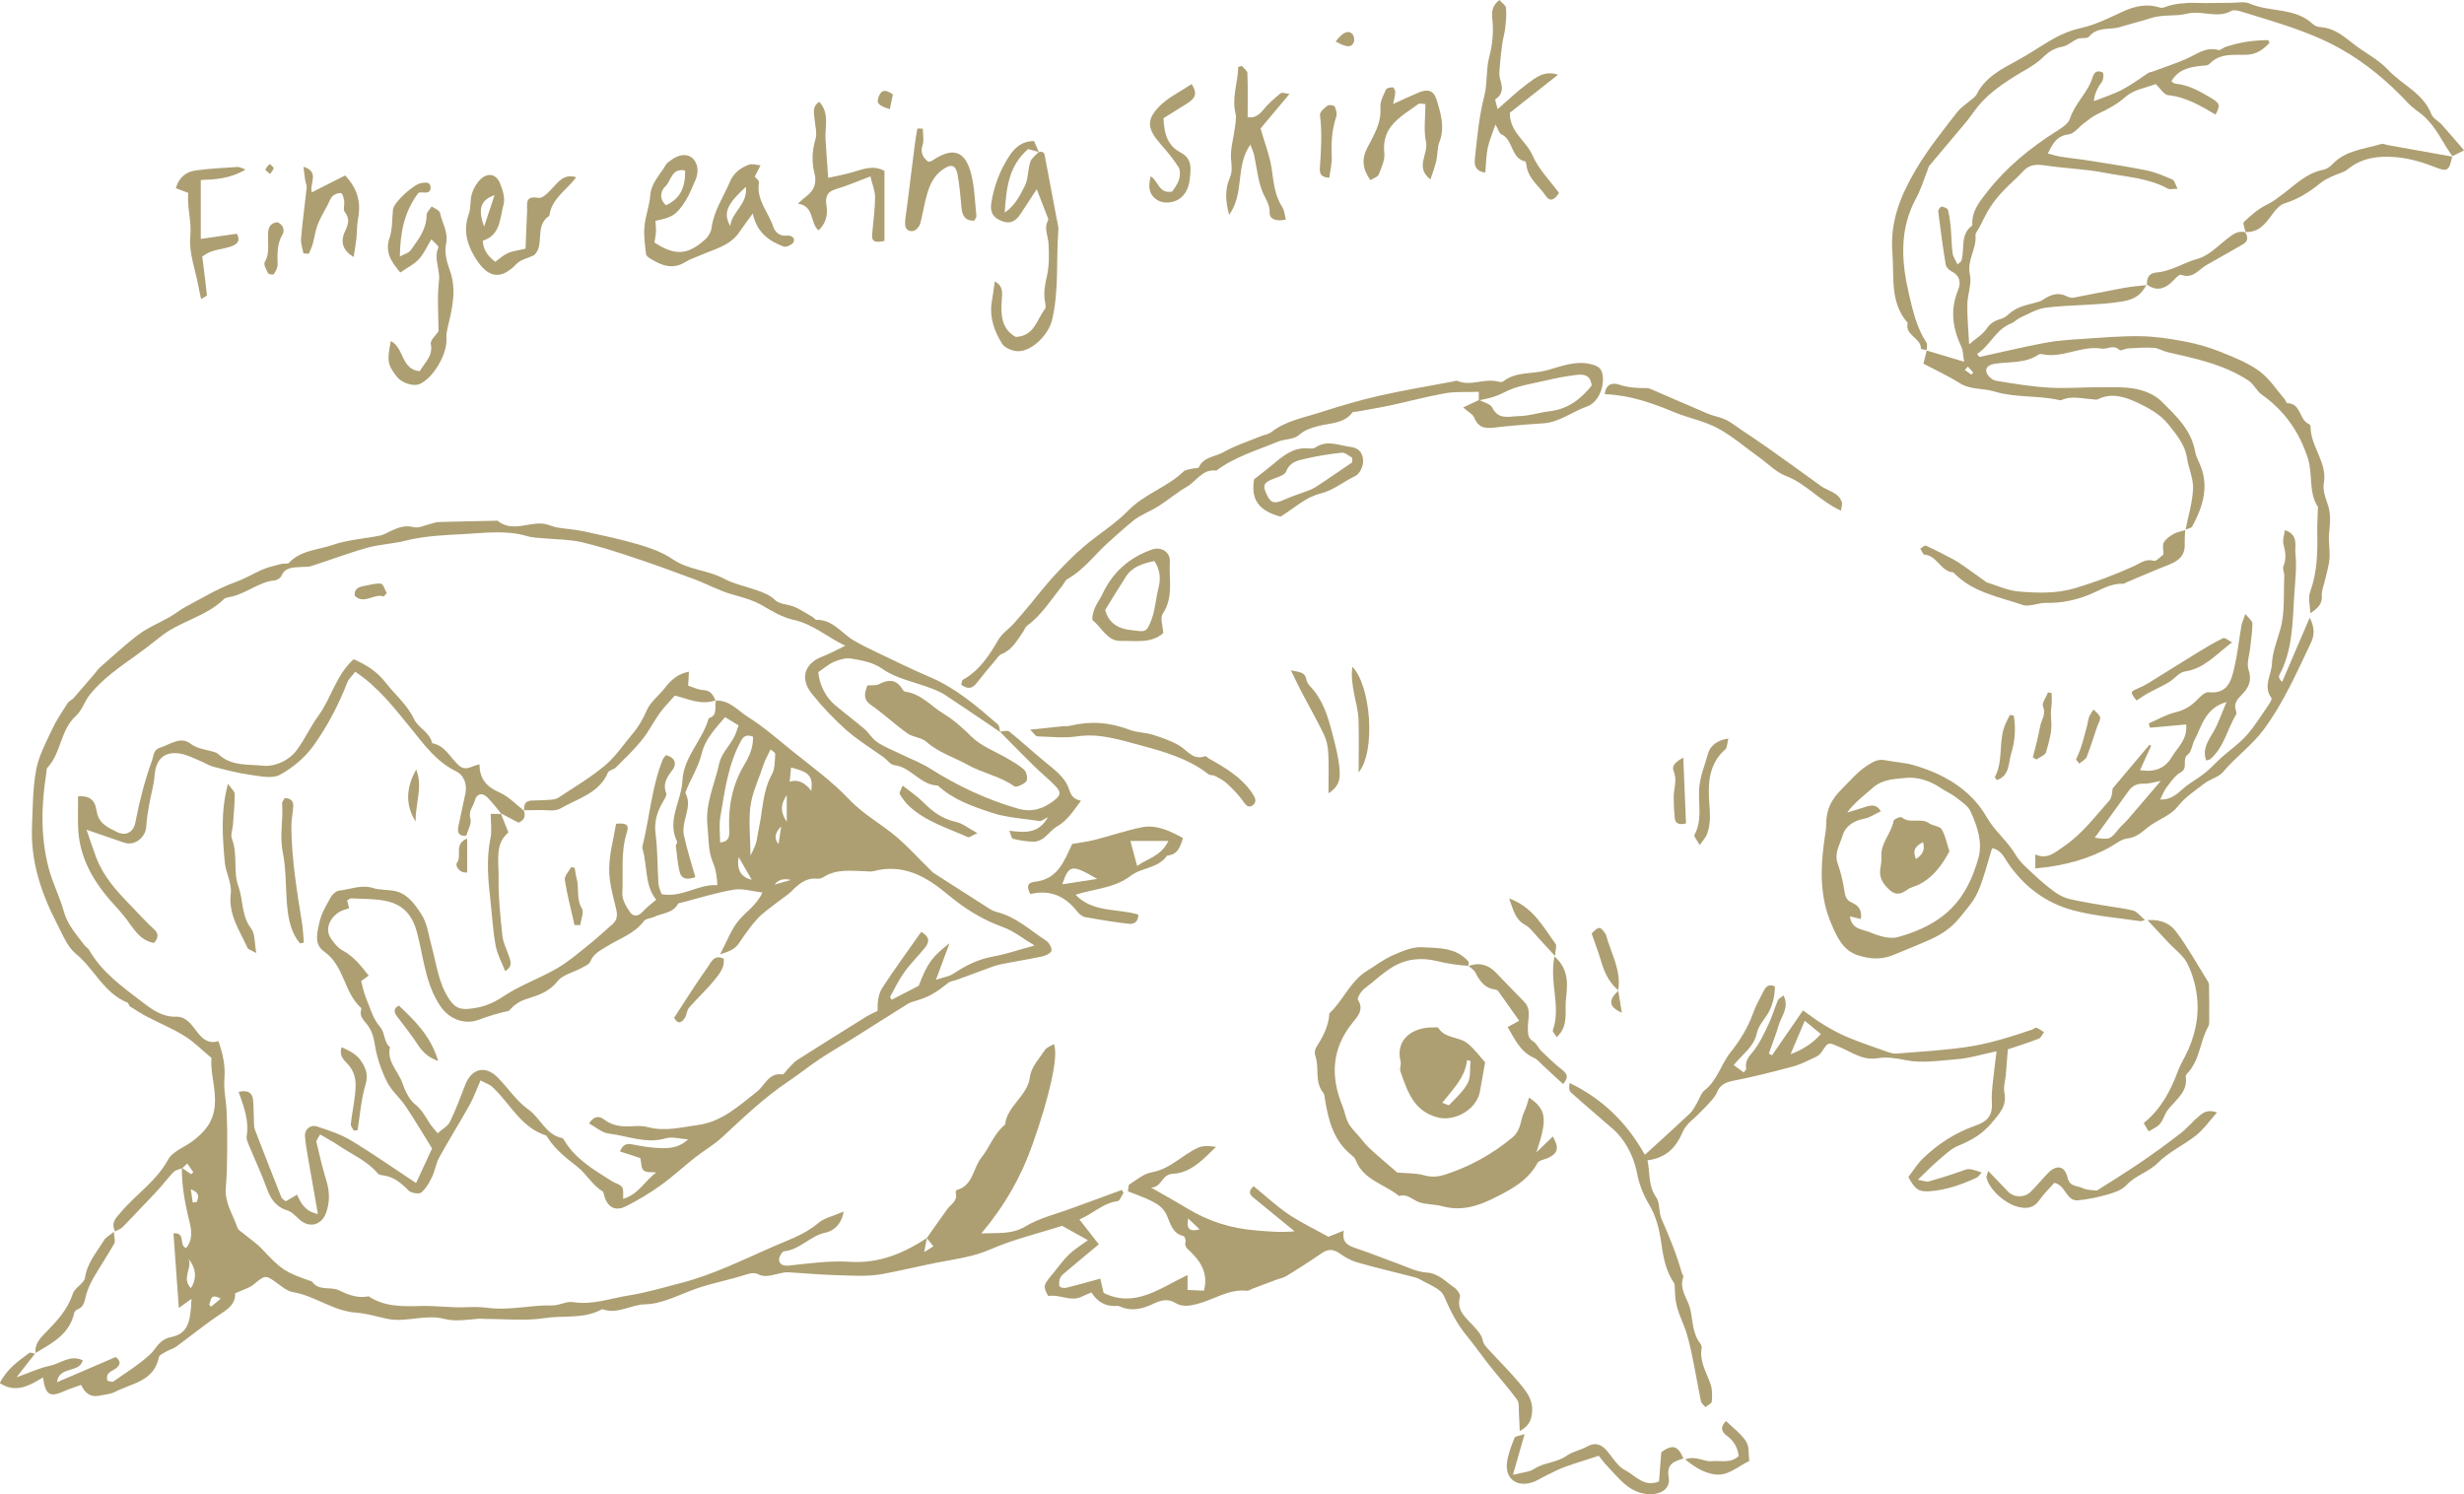 <?xml version="1.0" encoding="UTF-8"?><svg id="Layer_1" xmlns="http://www.w3.org/2000/svg" viewBox="0 0 494.55 299.95"><defs><style>.cls-1{fill:#ad9f72;stroke-width:0px;}</style></defs><path class="cls-1" d="M7.09,271.64c-1.11,1.42-2.21,2.84-3.77,4.83,2.58-.92,4.56-1.88,6.64-2.3,2.15-.43,4.09-2.32,6.65-1.12-.68,2.68-4.76,1.06-5.17,4.41,4.05-1.74,7.88-3.39,11.77-5.06.96.7,1.14,1.47.04,2.29-.81.61-2.16.82-1.68,2.48.38.05.94.31,1.19.13,2.49-1.73,5.09-3.35,7.32-5.38,1.37-1.25,1.78-3.01,4.28-3.53,3.25-.68,3.91-2.81,4.07-7.67-.7.51-1.36.99-2.54,1.84-.38-5.33-.72-10.1-1.07-14.99,2.57-.21.98,2.44,2.54,2.95,1.2-1.4,1.17-3.17.78-4.77-.91-3.74-1.68-7.47-1.64-11.33.62.43,1.24.85,1.86,1.28.15-.12.3-.25.45-.37-.41-.59-.82-1.19-1.22-1.78-.34.32-.68.63-1.03.95-.57.24-1.28.33-1.68.73-1.12,1.14-2.08,2.43-3.15,3.61-1.15,1.27-2.36,2.5-3.54,3.74-1.2,1.26-2.38,2.54-3.62,3.77-.35.35-.88.51-1.47.84-.88-1.82.17-2.68,1.1-3.79,3.05-3.64,7.16-6.26,9.53-10.62.92-1.7,3.4-2.52,5.09-3.84,2.3-1.8,4.01-3.72,4.29-7.07.29-3.41-.97-6.58-.65-9.49-1.93-1.61-3.52-3.24-5.4-4.41-2.36-1.47-4.97-2.54-7.44-3.83-1.21-.63-2.36-1.36-3.51-2.1-.25-.16-.3-.7-.54-.79-4.72-1.9-6.65-6.77-10.35-9.8-1.74-1.42-2.68-3.92-3.78-6.03-3.17-6.11-5.31-12.52-5.02-19.51.16-3.8.14-7.67.84-11.38.52-2.8,1.95-5.47,3.18-8.1.86-1.86,2.04-3.57,3.14-5.31.26-.42.85-.61,1.19-1,1.42-1.61,2.81-3.25,4.21-4.88.35-.41.64-.88,1.04-1.23,2.6-2.27,5.12-4.65,7.88-6.7,1.86-1.39,4.1-2.27,6.13-3.44,1.11-.64,2.11-1.47,3.24-2.07,3.26-1.72,6.44-3.68,9.88-4.91,1.86-.67,3.48-1.62,5.22-2.43,1.27-.59,2.69-.89,4.06-1.26.52-.14,1.29.07,1.57-.23,2.39-2.54,5.83-2.57,8.78-3.59,3.03-1.05,6.36-1.24,9.54-1.88.72-.15,1.39-.58,2.08-.9,1.48-.67,2.87-1.25,4.65-.78.99.26,2.23-.4,3.35-.65.52-.12,1.03-.37,1.56-.38,3.86-.11,7.73-.18,11.59-.26.11,0,.26-.06.32,0,2.95,2.39,6.18.22,9.24.6.9.11,1.75.59,2.65.74,1.76.31,3.57.39,5.31.77,3.74.81,7.5,1.59,11.16,2.67,2.36.7,4.79,1.58,6.79,2.95,3.14,2.15,6.96,2.14,10.21,3.86,2.08,1.1,4.47,1.6,6.71,2.38,1.32.46,2.53.91,3.65,1.97.92.86,2.63.81,3.91,1.37,1.26.55,2.42,1.33,3.62,2.03.27.16.51.56.75.55,3.32-.06,5.03,2.71,7.5,4.15,1.55.91,3.18,1.7,4.8,2.47,3.52,1.68,7.02,3.4,10.6,4.93,5.18,2.22,9.35,5.84,13.53,9.46.33.29.3,1,.44,1.52-3.67-2.49-7.33-5-11.03-7.44-.88-.58-1.9-.99-2.89-1.37-3.24-1.24-6.87-1.9-9.63-3.82-2.07-1.45-4.12-1.71-6.26-2.11-1.08-.2-2.38.15-3.43.59-1.18.5-2.19,1.4-3.27,2.12.24,2.54,1.46,5.01,3.41,6.65,1.91,1.61,3.92,3.1,5.82,4.72.94.81,1.59,2.01,2.6,2.68,1.41.95,3.04,1.58,4.58,2.33,2,.98,4.12,1.76,6,2.95,5.53,3.49,11.34,6.25,17.65,8.06,2.9.83,5.14.02,7.3-1.65,1.34-1.03,1.41-1.68.21-2.91-1.36-1.39-2.88-2.63-4.27-3.99-2.31-2.27-4.57-4.59-6.85-6.89.64-.03,1.5-.34,1.87-.04,2.44,1.96,4.74,4.09,7.16,6.08,1.92,1.59,4.06,3.09,4.85,5.5.41,1.25.84,2.01,2.4,2.32-1.53,2.05-2.71,3.96-4.76,5.13-1.66.95-2.6,3.12-4.83,3.09-1.36-.02-2.74-.27-4.07-.58-.28-.06-.39-.84-.72-1.61,3.04.35,5.81.71,7.76-2.73-.87.41-1.31.83-1.69.77-3.2-.47-6.5-.65-9.54-1.64-3.85-1.26-7.78-2.63-10.89-5.48-3.5-.07-5.34-3.7-8.75-4.09-.74-.08-1.36-1.03-2.07-1.54-2.53-1.83-5.24-3.47-7.57-5.53-2.51-2.23-4.86-4.71-6.94-7.34-2.35-2.97-1.49-6.03,2.28-7.44,1.45-.54,2.81-1.32,4.48-2.12-3.61-1.71-6.46-4.35-10.39-5.2-2.16-.47-4.21-1.67-6.15-2.82-2-1.18-4.15-1.7-6.33-2.33-2.53-.73-4.88-2.05-7.37-2.98-4.14-1.55-8.29-3.06-12.48-4.45-3.39-1.13-6.81-2.23-10.28-3.03-2.35-.54-4.82-.5-7.24-.74-1.19-.12-2.43-.1-3.55-.44-4.2-1.26-8.46-.65-12.68-.43-3.95.2-7.98.37-11.78,1.33-2.54.64-5.13.72-7.6,1.4-3.82,1.05-7.53,2.49-11.31,3.69-.71.23-1.52.13-2.28.2-1.46.12-2.97.03-3.72,1.76-.19.43-.84.87-1.32.92-3.3.3-5.8,2.72-8.98,3.32-.43.08-.95.15-1.23.42-3.65,3.59-8.9,4.45-12.8,7.6-1.6,1.29-3.24,2.55-4.91,3.75-3.3,2.36-6.65,4.65-9.22,7.84-1.06,1.32-1.56,3.17-2.78,4.26-3.18,2.85-2.93,7.47-5.76,10.44-.19.19-.13.62-.18.94-1.03,6.46-1.21,12.92.48,19.28.78,2.93,2.21,5.68,3.02,8.61.75,2.71,2.55,4.65,4.14,6.78.26.35.71.57.92.93,2.58,4.51,6.76,7.47,10.72,10.5,1.85,1.41,3.97,3.01,6.7,2.91,1.5-.06,2.54.83,3.5,2.06,1.24,1.58,2.39,3.62,5.06,2.86.9,2.62,1.41,4.94,1.19,7.52-.18,2.14.34,4.33.44,6.5.11,2.48.15,4.96.12,7.44-.03,2.65-.04,5.32-.28,7.96-.27,2.99,1.44,5.35,2.31,7.97.18.54.88.92,1.37,1.33,1.17.98,2.49,1.82,3.52,2.93,3.95,4.21,4.64,4.72,10.11,6.59,1.34,2,3.69.93,5.42,1.77,1.86.91,3.78,1.65,5.93,1.2,3.26,2.16,6.87,2.03,10.59,1.94,3.03-.07,6.07.39,9.13.24,1.41-.07,2.85-.04,4.25.14,4.33.57,8.58-.61,12.9-.49,1.37.04,2.82-.88,4.12-.67,3.9.63,7.51-.74,11.21-1.33,3.54-.56,7.01-1.6,10.49-2.5,6.42-1.66,12.37-4.62,18.39-7.26,3.06-1.35,6.44-2.44,9.15-4.76,1.24-1.07,3.09-1.43,5.12-2.32-.47,2.63-2.01,3.89-3.69,4.24-3.07.64-5.07,3.42-8.26,3.73-.42.04-1.1,1.21-1.02,1.76.12.85.79,1.23,1.95,1.11,4.08-.43,8.21-1.02,12.27-.76,5.89.38,10.77-1.71,15.46-4.77-.15.75-.3,1.49-.55,2.83,1.07-.67,1.48-.93,1.85-1.16-.5-.62-.91-1.14-1.33-1.66,1.36-1.93,2.71-3.87,4.09-5.78.73-1.02,2.18-1.65,1.72-3.3-.05-.17.09-.54.21-.57,3.31-.89,3.24-4.4,4.96-6.53,1.68-2.08,2.5-4.83,4.73-6.57.4-3.84,4.52-5.7,5.01-9.67.23-1.88,1.85-3.61,2.98-5.32.36-.55,1.18-.8,1.82-1.21,1.01,2.49-1.01,10.84-4.27,20.09-2.26,6.44-5.52,12.24-10.31,17.95,3.47-.21,6.11.23,8.86-1.43,2.81-1.7,6.19-2.48,9.32-3.65,2.19-.82,4.4-1.61,6.6-2.41,1.14-.42,2.28-.84,3.42-1.26.12.19.24.39.35.58-.4.58-.74,1.62-1.2,1.68-2.87.33-4.82,2.47-7.66,3.66,1.32,1.68,2.58,3.3,3.9,4.99-2.41,2.01-4.78,3.97-7.12,5.96-.32.27-.63.67-.73,1.06-.12.47-.21,1.16.03,1.47.22.28.96.32,1.41.21,2.16-.53,4.31-1.15,6.71-1.81.22.96.42,1.85.66,2.86,6.27,3.14,11.32-.97,16.85-3.58v2.99c1.06.05,2.1.09,3.28.15.92-3.36-.59-5.8-2.68-7.82-.7-.68-1.26-.98-1-2.03.08-.34-.2-1.09-.43-1.13-2.26-.49-2.63-2.61-3.34-4.17-.73-1.6-1.94-2.29-3.27-2.95-1.42-.71-2.94-1.21-4.52-1.84.11-.59.04-1.23.28-1.38,1.45-.91,2.88-2.17,4.47-2.44,3.72-.64,6.1-3.47,9.28-4.92,1.05-.48,2.36-.39,3.65-.18-2.6,2.46-4.96,5.22-8.74,5.41-2.21.11-2.14,2.73-4.3,2.75,2.72,1.57,5.03,2.84,7.29,4.21,4.26,2.58,8.8,4.01,13.81,4.4,2.52.2,4.97.45,7.7.17-2.95-2.41-5.63-4.62-8.33-6.82-.92-.74-.79-1.42.11-2.23,2.32,1.88,4.51,3.93,6.96,5.6,2.49,1.68,5.23,2.98,8.05,4.55.76-.3,1.72-.68,3.1-1.23-.52,2.64,1.13,3.1,2.83,3.67,2.67.89,5.28,1.97,7.93,2.92,1.91.68,3.83,1.69,5.79,1.81,2.49.15,3.87,1.86,5.63,3.03.57.38,1.26,1.39,1.12,1.9-.78,2.82,1.34,4.23,2.77,5.87.8.92,1.6,1.68,1.85,2.95.11.59.62,1.15,1.05,1.63,2.31,2.54,4.79,4.93,6.92,7.61,1.02,1.29,2.02,2.8,1.91,4.75-.1,1.66-.47,3-2.5,4.09-.06-1.32-.08-2.41-.16-3.5-.07-.95.12-2.12-.37-2.79-1.64-2.29-3.56-4.38-5.31-6.59-1.67-2.11-3.21-4.32-4.92-6.4-1.94-2.37-3.23-5.03-4.45-7.84-.65-1.49-3.02-2.28-4.69-3.27-.73-.43-1.64-.59-2.49-.81-3.41-.89-6.85-1.68-10.23-2.66-1.24-.36-2.44-1.03-3.5-1.78-1.25-.89-2.31-.96-3.59-.08-2.32,1.59-4.69,3.11-7.09,4.59-.63.39-1.43.52-2.14.79-1.62.61-3.24,1.22-4.86,1.83-.31.12-.63.38-.91.35-3.67-.41-6.65,1.77-9.98,2.64-1.55.4-3.04.66-4.45-.21-1.41-.87-2.89-.53-4.09.04-2.35,1.13-4.59,1.79-7.09.65-.28-.13-.65-.06-.97-.06q-2.91.05-4.67-2.71c-.64.27-1.33.53-1.99.85-2.21,1.07-4.39-.55-6.61-.14-.15.03-.95-1.52-.76-2.12.31-.98,1.16-1.8,1.83-2.64,1-1.25,1.95-2.56,3.1-3.66,1.06-1.01,2.35-1.78,3.72-2.79-1.78-.99-3.58-2-5.17-2.88-4.91,1.56-9.83,2.72-14.38,4.71-3.58,1.57-7.33,2-10.99,2.72-3.58.71-7.12,1.58-10.7,2.24-3.06.57-6.29.3-9.44.22-3.19-.08-6.37-.4-9.56-.57-.63-.03-1.27.16-1.89.29-1.37.28-2.68.84-4.14.07-.58-.31-1.55-.17-2.24.06-3.28,1.09-6.69,1.68-9.99,2.82-3.41,1.19-6.83,3.11-10.38,3.19-2.9.07-5.49,2.05-8.43,1.02-.09-.03-.24-.02-.32.03-3.59,1.94-7.62,1.14-11.42,1.72-3.87.6-7.91.16-11.87.17-.44,0-.88-.09-1.31-.05-2.34.18-4.68.63-7.04.02-3.79-.97-7.58.8-11.38,0-2.08-.43-4.14-1.1-6.24-1.24-4.59-.31-8.24-3.38-12.68-4.12-1.19-.2-2.29-1.17-3.34-1.93-2.16-1.55-2.27-1.48-4.51.37-.97.8-2.33,1.15-3.75,1.81.12,1.94-1.17,3-2.82,4.08-3.1,2.03-5.98,4.41-8.98,6.61-.59.43-1.36.61-1.99.98-.56.33-1.42.7-1.52,1.18-.97,4.85-5.45,5.19-8.8,6.93-.93.48-2.09.54-3.15.77q-2.43.51-3.65-2.17c-1.14.42-2.35.78-3.48,1.29-2.8,1.25-3.68.72-4.17-2.78-2.68,1.56-5.35,3.29-8.67,1.12,1.43-2.82,3.7-4.42,5.92-6.04.24-.18.83.11,1.26.18,0,0-.08-.08-.08-.08ZM37.84,252.67c.84,1.82-1.51,3.94.49,5.9,1.33-2.2.91-4.08-.49-5.9ZM38.69,241.4c.27-.05.55-.1.82-.15.31-.89.68-1.8-1.21-2.53.17,1.14.28,1.91.39,2.68ZM44.29,260.69c-2.19-1.24-1.89.46-2.3,1.15-.03.05.2.26.37.46.54-.45,1.08-.9,1.93-1.61ZM240.78,246.78c-.88-.84-1.45-1.38-2.31-2.2-.29,1.94.02,2.76,2.31,2.2Z"/><path class="cls-1" d="M143.64,140.62c2.78-.13,4.47,2.03,6.5,3.31,3.13,1.97,5.95,4.45,8.84,6.79,3.92,3.16,8.01,6.09,11.5,9.79,2.49,2.64,5.69,4.49,8.54,6.73,2.87,2.26,5.31,5.08,7.96,7.63.38.37.85.66,1.31.95,3.48,2.23,6.95,4.47,10.44,6.68.44.28.96.48,1.47.61,3.79.97,6.59,3.66,9.75,5.7.59.38,1.21,1.44,1.08,2.03-.11.52-1.21,1.01-1.95,1.17-2.76.6-5.57,1-8.34,1.59-1.16.24-2.26.73-3.39,1.13-1.83.66-3.65,1.34-5.48,2.01-.5.18-1.12.21-1.51.52-2.66,2.13-4.02,2.9-6.61,3.65-.52.15-1.07.31-1.53.59-3.75,2.34-7.48,4.73-11.23,7.08-2.17,1.36-4.4,2.62-6.52,4.04-2.14,1.43-4.15,3.06-6.29,4.49-4.81,3.23-8.96,7.21-13.18,11.13-1.65,1.54-3.66,2.68-5.45,4.08-2.36,1.85-4.56,3.91-6.99,5.65-2.19,1.57-4.53,2.97-6.94,4.18-2.13,1.07-3.62.22-4.35-2.08-.1-.31-.09-.78-.3-.9-2.09-1.26-3.25-3.51-5.06-4.94-2.22-1.74-4.41-3.41-5.95-5.81-.12-.18-.23-.45-.4-.5-5.05-1.63-7.19-6.44-10.73-9.72-.59-.55-1.45-.81-2.39-1.32-.76,1.75-1.33,3.39-2.17,4.89-1.98,3.56-4.15,7.01-6.12,10.58-.66,1.2-.84,2.67-1.44,3.92-.55,1.14-1.22,2.35-2.17,3.11-.48.38-2.03.11-2.54-.41-1.5-1.52-3.03-2.82-5.24-3.05-.32-.03-.73-.13-.91-.35-2.14-2.55-5.2-3.81-7.87-5.62-1.14-.78-2.37-1.42-3.73-2.23-.33.64-.82,1.15-.74,1.53.6,2.63,1.24,5.25,2.02,7.83.66,2.19.69,4.3-.1,6.43-.89,2.4-3.25,3.04-5.19,1.41-.83-.69-1.6-1.65-2.56-1.94-2.37-.73-3.4-2.39-4.18-4.56-1.03-2.87-2.35-5.64-3.51-8.46-.25-.6-.58-1.3-.48-1.89.53-3.17-.61-6.02-1.62-8.9,1.83-.39,2.77.11,2.91,1.68.14,1.57.11,3.15.18,4.73.02.43.06.89.22,1.29,1.74,4.51,3.5,9.01,5.29,13.51.11.27.47.43.86.77.67-.4,1.36-.8,2.27-1.34.79,1.79,1.69,3.39,4.19,3.89-.67-3.78-1.31-7.34-1.92-10.91-.27-1.58-.57-3.16-.68-4.75-.09-1.34,1.08-2.35,2.42-1.91,2.35.77,4.77,1.56,6.87,2.83,4.41,2.66,8.63,5.63,13.01,8.52,1.22-2.63,2.28-4.92,3.21-6.94-1.78-2.86-3.47-5.74-5.33-8.51-1.13-1.69-2.82-3.06-3.71-4.85-1.13-2.28-2.01-4.79-2.41-7.3-.25-1.56-.59-2.9-1.52-4.13-.71-.93-1.71-1.75-1.24-3.15.03-.09-.01-.25-.08-.31-3.41-3.11-3.34-8.47-7.35-11.26-2.17-1.51-1.38-3.96-.95-5.95.38-1.76,1.4-3.41,2.29-5.02.32-.58,1.08-1.22,1.7-1.29,2.23-.25,4.39-1.24,6.75-.51,1.31.41,2.76.32,4.13.55,2.77.47,4.28,2.74,5.59,4.74,1.18,1.8,1.43,4.22,2.03,6.38,1.01,3.64,1.38,7.48,3.6,10.73.96,1.4,1.92,2.03,3.78,1.86,2.57-.23,4.67-.92,6.89-2.42,3.38-2.28,7.36-3.66,10.92-5.72,2.33-1.35,4.4-3.17,6.52-4.86,1.59-1.27,3.07-2.67,4.6-4,1.05-.92,1.01-1.93.69-3.25-.65-2.61-1.39-5.3-1.35-7.94.04-3.01.89-6,1.38-8.96,1.78-.2,2.71.03,2.18,1.68-1.3,4.01-.7,8.17-.92,12.26-.07,1.26.79,2.72,1.58,3.84.61.87,1.64.85,2.51-.15.72-.83,1.66-1.48,2.71-2.4-2.33-2.81-1.74-6.69-2.74-10.17-.06-.2-.06-.44,0-.64,1.42-5.78,1.83-11.79,4.07-17.38.12-.29.39-.52.62-.81,1.91.43,2.18,1.83,1.34,2.92-1.14,1.49-2.02,2.78-1.28,4.73.14.36-.24.99-.5,1.43-1.25,2.07-1.98,4.15-1.64,6.7.43,3.3.35,6.67.58,10.01.06.82.48,1.61.64,2.1,4.18.76,7.37-2.09,11.18-1.8-.09-1.73-.28-3.15-.95-4.72-.93-2.18-.77-4.82-1.04-7.27-.48-4.39,1.49-8.35,2.37-12.48.4-1.85,1.98-3.43,2.94-5.17.4-.71.6-1.53.94-2.44-.96-.58-1.77-1.07-2.72-1.65-1.92,2.29-3.95,4.32-4.67,7.28-.68,2.79-2.3,5.21-3.3,7.88,1.58,2.9-.88,5.68-.29,8.5.59,2.82,1.5,5.56,2.3,8.46-1.74.61-2.83.34-3.17-1.12-.39-1.67-.54-3.4-.74-5.11-.04-.3.35-.71.24-.92-2.11-4.29.89-8.13,1.08-12.23.22-4.75,4.05-8.12,5.28-12.53,1.99-.59,1.03-2.4,1.48-3.61,0,0-.06.06-.06.06ZM207.61,189.77c-2.11-1.26-4.09-2.87-6.36-3.69-4.11-1.48-7.68-3.73-10.97-6.48-4.35-3.64-8.97-6.32-14.97-4.73-.51.13-1.08.04-1.62.02-2.88-.08-5.8-.51-8.44,1.19-.35.22-.85.35-1.25.31-2.23-.24-3.66,1.04-5.09,2.47-.85.84-1.9,1.47-2.84,2.22-1.34,1.07-2.82,2.02-3.97,3.26-1.4,1.51-2.59,3.22-3.74,4.94-.84,1.26-1.98,1.7-3.84,2.3,1.43-2.69,2.25-5.06,3.76-6.84,1.54-1.81,3.65-3.12,4.74-5.58-2.08-.24-3.97-.87-5.71-.58-3.5.59-6.91,1.67-10.35,2.56-.31.08-.78.11-.89.31-1.04,1.9-3.13,1.81-4.76,2.59-.68.33-1.7.33-2.07.84-1.91,2.58-4.9,3.49-7.43,5.09-1.28.81-2.67,1.42-3.31,3.02-.23.57-1.1.94-1.73,1.29-1.66.91-3.85,1.37-4.91,2.73-1.63,2.1-3.98,2.84-6.03,3.47-1.76.54-2.72,1.34-3.71,2.44-2.09.43-4.09,1.05-6.05,1.79-2.85,1.07-5.93-.18-7.62-2.65-3.11-4.53-3.42-9.92-4.77-14.96-.87-3.25-2.63-5.3-5.58-6.09-2.42-.65-5.06-.52-7.6-.68-.27-.02-.56.27-.82.41.13.54.26,1.03.39,1.58-.51.16-.82.24-1.11.35-2.54.92-3.89,3.68-2.62,5.59.64.96,1.43,1.99,2.41,2.52,2.22,1.2,3.7,3.05,5.24,5.06-.51.37-1.02.74-1.5,1.09.28,1.04.46,2.09.85,3.06.86,2.08,1.46,4.45,2.89,6.07,1.15,1.31.73,3.1,2.04,4.13-.69,2.92,1.69,4.85,2.51,7.27.48,1.43,1.39,3.32,2.46,4.15,1.42,1.1,2.07,2.44,2.94,3.78.45.7,1.02,1.31,1.65,2.1.98-.88,2.05-1.43,2.47-2.29,1.17-2.42,2.11-4.95,3.09-7.46,1.29-3.32,4.07-3.96,6.55-1.41,2.06,2.11,3.75,4.71,6.1,6.37,2.46,1.74,3.5,5.12,6.82,5.75.16.03.3.31.41.49,2.29,3.82,6.04,5.94,9.64,8.22.64.41,1.57.57,1.94,1.12.36.54.17,1.44.23,2.36,3.1-.9,4.37-3.66,6.63-5.28-.9-.12-2,.05-2.54-.42-.51-.45-.44-1.57-.65-2.47-1.25-.41-2.64-.86-4.09-1.33.57-1.3,1.21-1.67,2.42-1.43,2,.4,4.06.75,6.09.76,1.67.01,3.46-.15,5.17-1.76-1.76-.11-3.23-.58-4.44-.22-4,1.18-7.7-.49-11.51-.95-1.35-.16-2.59-1.3-3.94-2.03.98-1.5,2-1.56,3-.8,1.79,1.36,3.79,1.51,5.92,1.35.97-.07,2-.05,2.93.2,3.39.91,6.67.01,9.98-.43,4.86-.65,8.24-3.86,11.9-6.72,1.57-1.23,2.33-3.84,5.09-3.44.31.05.73-.74,1.11-1.12.62-.62,1.18-1.34,1.9-1.8,4.59-2.93,9.21-5.81,13.84-8.69.71-.44,1.49-.76,2.24-1.13-.04-1.83.18-3.44.98-4.68,2.46-3.78,5.14-7.42,7.78-11.19,1.79.99,1.63,2.07.8,3.12-1.35,1.69-2.92,3.21-4.18,4.96-1.11,1.53-1.93,3.27-2.84,4.93-.06.11.16.37.28.61,1.78-.91,3.56-1.83,5.43-2.79,1.79-4.57,2.65-5.82,6.19-8.54-.98,2.65-1.73,4.66-2.72,7.33,1.62-.55,2.72-.7,3.55-1.25,2.46-1.66,5.01-2.91,7.98-3.44,2.65-.48,5.22-1.37,8.24-2.19ZM151.14,147.88c-1.22-.49-1.86-.14-2.36.75-2.66,4.8-3.31,10.15-4.21,15.41-.27,1.6-.04,3.29-.04,5.06,2.14-.13,1.87-1.74,1.82-3.06-.16-4.48.74-8.7,3.05-12.55,1.02-1.71,1.8-3.43,1.74-5.61ZM150.63,171.73c1.55-2.96,1.16-3.05,1.75-5.82.74-3.48.71-7.15,2.53-10.42.64-1.15.59-2.72.69-4.11.02-.32-.66-.68-.94-.94-.52,1.11-1.09,2.05-1.42,3.07-.79,2.49-1.97,4.93-2.46,7.4-.65,3.3-.16,6.82-.16,10.82ZM158.5,156.92q2.33-.79,4.34,1.83c.35-2.93-.36-3.77-4.07-4.69-.09.95-.18,1.87-.27,2.87ZM150.88,176.6c-1.01-1.76-1.7-2.96-2.63-4.57q-.63,3.8,2.63,4.57ZM157.91,164.97v-5.36c-1.06,1.56-1.49,3.12,0,5.36ZM156.8,165.88q-1.95,1.94-.54,3.55c.18-1.16.32-2.09.54-3.55ZM158.74,176.64q-2.13-.55-3.28.92c1.35-.38,2.32-.65,3.28-.92Z"/><path class="cls-1" d="M438.65,106.4c.54-2.77,1.4-5.52,1.52-8.3.09-2.04-.91-4.1-1.22-6.18-.41-2.74-2.22-4.8-3.75-6.75-1.52-1.94-4-3.33-6.32-4.4-2.4-1.11-5.07-2-7.81-.62-.34.17-.86,0-1.3-.03-2-.11-4.02-.72-5.99.18-.18.08-.44.02-.65-.03-4.23-.93-8.63-.4-12.86-1.69-2.27-.69-4.79-.3-6.99-1.7-2.25-1.43-4.7-2.54-7.23-3.88.27-1.1.48-1.91.68-2.72,0,0-.06.07-.06.07,2.4.72,4.81,1.44,7.55,2.26-.21-1.21-.18-2.24-.58-3.06-1.76-3.72-2.25-7.43-.62-11.36.62-1.51.32-2.95-1.43-3.78-.48-.23-1-.86-1.08-1.37-.57-3.53-1.05-7.08-1.49-10.63-.04-.3.47-.95.68-.93.45.03,1.18.32,1.27.65.31,1.14.45,2.33.56,3.51.16,1.73.15,3.47.38,5.19.1.74.61,1.42.99,2.25.46-.43.7-.55.76-.73.77-2.36-.34-5.3,2.21-7.1-.2-2.86,1.49-4.85,3.11-6.9,3.82-4.85,8.52-8.67,13.71-11.96,1.07-.68,2.43-1.53,2.77-2.58,1.01-3.12,3.67-5.28,4.58-8.39.34-1.16,1.18-1.33,2.01-.84.24.15.15,1.41-.19,1.87-.95,1.27-1.53,2.58-1.59,3.86,1.98-.79,3.93-1.39,5.7-2.32,1.85-.97,3.54-2.26,5.3-3.4.17-.11.43-.09.63-.17,2.32-.86,4.69-1.63,6.95-2.62,2.06-.9,3.87-2.47,6.4-1.76.38.11.91-.43,1.4-.6,2.79-.95,5.66-1.38,8.6-1.38.05,0,.1.18.27.53-1.24,1.36-2.64,2.37-4.72,2.41-2.55.06-5.25-.37-7.34,1.83-.36.38-1.2.34-1.84.41-2.35.25-4.53.8-5.81,3.12.28.15.55.41.85.44,2.69.25,4.94,1.57,7.19,2.91,1.71,1.02,1.83,1.48.83,3.29-2.97-1.76-5.93-3.53-9.53-3.9-.84-.09-1.57-1.38-2.46-2.23-1.88.73-4.39,1.1-6,2.52-1.78,1.56-3.68,2.57-5.73,3.52-.97.45-1.81,1.17-2.68,1.82-1.03.76-1.96,2.11-3.05,2.24-2.42.29-3.25,1.87-4.2,3.85.95.24,1.77.5,2.61.64,1.81.29,3.65.46,5.46.75,3.92.63,7.85,1.2,11.73,1.99,1.8.37,3.53,1.12,5.23,1.86.41.18.55.97,1,1.84-.94,0-1.56.19-1.96-.03-3.91-2.17-8.34-2.34-12.56-3.17-3.94-.78-8-.88-11.98-1.48-1.74-.26-3.18-.28-4.46,1.12-1.29,1.41-2.78,2.64-4.09,4.04-.94,1-1.83,2.08-2.57,3.24-.82,1.27-1.44,2.66-2.15,4.01-.29.55-.84,1.14-.79,1.66.25,2.69-1.76,4.94-1.12,7.81.42,1.88-.49,4.01-.52,6.04-.04,2.53.22,5.06.37,7.98,1.46-1.26,2.73-2,3.47-3.1.75-1.11,1.61-1.64,2.81-1.97.58-.16,1.16-.53,1.6-.94,1.47-1.4,3.34-1.82,5.21-2.3.59-.15,1.22-.3,1.71-.63,1.53-1.06,3.08-1.59,4.88-.67.37.19.87.32,1.27.24,3.41-.64,6.81-1.36,10.23-1.98,1.49-.27,3-.37,4.51-.55l-.06-.11c-1.05,1.96-2.25,2.97-4.86,3.4-5.18.85-10.38.6-15.51,1.27-1.71.23-3.33,1.23-4.96,1.96-.68.3-1.22.93-1.91,1.2-3.11,1.23-4.16,4.44-6.8,6.1.16.21.32.41.48.62,4.41-.97,8.81-2.03,13.25-2.86,2.54-.47,5.14-.62,7.72-.79,3.77-.25,7.55-.58,11.32-.52,3.01.05,6.03.5,9,1.07,2.42.46,4.82,1.17,7.11,2.08,2.68,1.07,5.46,2.17,7.77,3.85,2.01,1.46,3.43,3.73,5.09,5.65.21.24.34.79.51.79,2.8,0,2.36,3.31,4.3,4.16.17.08.38.33.38.5-.03,4.03,3.43,7.21,2.67,11.47-.23,1.28.28,2.79.75,4.09.7,1.95.51,3.84.31,5.81-.17,1.68.19,3.41.08,5.1-.09,1.36-.53,2.7-.82,4.05-.25,1.17-.8,2.36-.72,3.51.11,1.68-.89,2.52-2.31,3.47-.04-1.44-.5-3.03-.04-4.28,1.42-3.88,1.5-7.85,1.43-11.88-.03-1.51.07-3.03.11-4.55,0-.22.09-.49,0-.65-1.92-2.98-.95-6.54-2.01-9.78-1.76-5.38-4.71-9.53-9.26-12.75-1.01-.71-1.56-2.09-2.59-2.77-4.95-3.27-10.66-4.46-16.33-5.75-.92-.21-1.79-.8-2.71-.86-1.7-.11-3.42.02-5.13.11-.61.03-1.52.57-1.76.34-1.21-1.2-2.46-.12-3.54-.29-4.18-.67-7.95,2.03-12.07,1.11-.2-.04-.48-.03-.63.08-2.63,1.78-5.69,1.42-8.61,1.82-1.02.14-2.17.54-1.86,1.76.18.7,1.18,1.55,1.92,1.68,3.53.6,7.09,1.17,10.66,1.38,3.34.2,6.71-.09,10.07-.07,2.47.01,4.99-.13,7.38.34,1.81.36,3.82,1.21,5.1,2.49,2.87,2.85,5.96,5.69,6.73,10.02.15.83.53,1.62.88,2.4,2.04,4.51.73,8.65-1.43,12.66-.2.38-.94.47-1.43.69,0,0,.07.08.07.08ZM394.96,73.58c-.2.23-.4.46-.6.68.44.32.87.65,1.33.94.02.01.36-.39.34-.43-.33-.42-.7-.8-1.07-1.19Z"/><path class="cls-1" d="M384.97,236.82c1.03.17,1.66.46,2.17.32,2.26-.63,4.51-1.33,6.72-2.13,1.2-.44,1.26-.54,3.89.34-.41.42-.68.9-1.07,1.08-2.98,1.34-6.02,2.46-9.33,2.69-2.17.15-2.97-.3-4.32-2.86.93-1.2,1.77-2.61,2.91-3.71,3.02-2.92,6.51-5.19,10.5-6.58,2.62-.91,3.52-2.17,3.35-4.75-.07-1.07,0-2.16.11-3.22.23-2.21.52-4.41.83-6.97-2.94.61-5.53,1.42-8.16,1.61-3.38.24-6.78.86-10.22.14-1.8-.38-3.75-.66-5.53-.36-2.88.48-5.02-1.14-7.33-2.13-2.57-1.1-2.45-1.31-3.9.93-.26.4-.72.74-1.16.95-1.48.68-2.94,1.47-4.5,1.89-3.97,1.07-7.96,2.09-11.99,2.87-1.69.33-2.8.89-3.4,2.53-.38,1.05-3.99,4.59-5.04,5.48-.72.61-1.39,1.42-1.76,2.27-1.31,3.09-3.32,5.24-7.07,5.7.53,2.49.09,5.07,1.74,7.42.79,1.12.48,2.96,1.06,4.3,1.54,3.54,3.04,7.09,4.07,10.82.09.31.4.67.32.9-.91,2.5.94,4.37,1.42,6.54.51,2.31.41,4.8,1.99,6.8.19.24.32.64.27.92-.48,2.68.97,4.85,1.78,7.21.37,1.08.36,2.34.26,3.49-.04.42-.83.77-1.28,1.15-.31-.4-.81-.76-.91-1.21-.92-4.42-1.54-8.92-2.76-13.25-.64-2.27-1.9-4.4-2.28-6.8-.12-.73-.12-1.49-.19-2.23-.04-.5.05-1.1-.19-1.47-1.64-2.43-2.14-5.17-2.54-8.01-.37-2.67-.99-5.29-2.44-7.71-1.13-1.88-1.99-4.04-2.4-6.19-.52-2.72-1.57-5.07-3.21-7.21-.46-.59-.97-1.16-1.53-1.65-2.86-2.5-5.77-4.95-8.6-7.49-.37-.33-.34-1.1-.21-1.85,6.49,3.13,11.43,7.85,15.1,14.42,3.25-2.97,6.19-5.61,9.06-8.32.6-.57.97-1.39,1.41-2.11.51-.84.79-1.94,1.5-2.5,2.6-2.03,3.33-5.27,5.25-7.68,1.92-2.41,3.48-4.95,4.52-7.86.55-1.53,1.36-2.97,2.11-4.42.41-.8.96-1.51,2.26-.9-.06,2-.44,3.94-1.59,5.72-.75,1.16-1.77,2.31-2.03,3.6-.58,2.81-2.9,4.25-4.65,6.46.74.54,1.37,1,2,1.46.28-.37.52-.56.5-.7-.2-1.27.2-2.11,1.12-3.16,1.38-1.58,2.3-3.61,3.24-5.53.8-1.64,1.31-3.42,2.01-5.11.13-.32.59-.51,1.12-.95,1.2,2.42-.39,4.11-.94,5.92-.59,1.94-1.33,3.84-2,5.76.21.11.43.23.64.34,2.01-2.91,4.01-5.82,6.21-9,1.39.97,2.79,2.05,4.29,2.95,1.53.92,3.12,1.78,4.76,2.46,2.57,1.06,5.21,1.96,7.84,2.88.6.21,1.26.42,1.88.37,4.62-.38,9.27-.64,13.86-1.29,4.56-.64,8.97-2.04,13.33-3.51.31-.1.66-.47.88-.39.55.2,1.03.58,1.54.89-.35.45-.61,1.13-1.07,1.31-2.2.85-4.46,1.56-6.19,2.14-.16,2.04-.28,3.58-.41,5.13-.1,1.19-.52,2.43-.29,3.54.55,2.71-.99,4.22-2.54,6.09-1.88,2.26-4.13,3.53-6.75,4.61-1.52.63-2.8,1.93-4.1,3.03-1.22,1.03-2.32,2.19-3.96,3.76ZM365.46,207.55c-.96-.78-1.9-1.56-3.23-2.64-1.06,2.48-1.91,4.48-2.85,6.71q3.89-1.47,6.08-4.07Z"/><path class="cls-1" d="M408.51,174.32v-2.81c2.39,1.12,3.99-.44,5.72-1.61,3.65-2.46,6.25-5.98,9.13-9.2.61-.69.56-1.97.68-2.45,2.64-3.13,5.02-5.95,7.39-8.76.11.07.21.15.32.22-.69,1.52-1.38,3.04-2.22,4.89,3.02.45,5.01-.36,6.38-2.66,1.15-1.94,3.16-3.45,2.88-6.51-2.4.21-4.84.42-7.28.64-.07-.29-.15-.57-.22-.86,1.77-.76,3.47-1.77,5.31-2.22,1.76-.43,3.12-1.2,4.35-2.48.65-.68,1.62-1.63,2.35-1.56,3.85.4,4.56-2.34,5.17-5,.63-2.73.92-5.55,1.4-8.32.1-.61.39-1.18.8-2.39.7.91,1.42,1.41,1.42,1.91-.01,1.62-.29,3.24-.45,4.86-.15,1.49-.77,3.14-.33,4.43.73,2.13.02,3.61-1.29,4.94-1,1.01-1.8,1.9-1.2,3.41.07.19.08.48-.02.64-1.76,2.96-2.42,6.56-5.16,8.95-.14.13-.39.14-.84.28-.84-2.36.47-4.03,1.52-5.87.99-1.74,1.62-3.68,2.56-5.87-4.27,1.21-4.93,4.76-6.41,7.62-.5.96-.6,2.35-1.35,2.92-1.29.97.18,2.69-1.43,3.57-1.16.63-1.99,1.94-2.85,3.04-.5.63-.76,1.44-1.26,2.42,2.88.1,4.09-2.04,5.85-3.16,1.18-.75,2.34-1.54,3.42-2.42,1.07-.88,1.99-1.93,3.02-2.85,1.7-1.52,3.62-2.83,5.11-4.53,1.69-1.92,3.03-4.15,4.49-6.26.24-.34.56-.99.42-1.18-1.74-2.32.04-4.65.12-6.91.08-2.24,1.03-4.59,1.67-6.84.96-3.4.63-7.16.8-10.76.03-.63-.4-1.37-.19-1.88.65-1.54.43-2.95.02-4.49-.21-.8.15-1.75.27-2.8,2.87.95,1.97,3.22,2.13,4.63.32,2.87-.07,5.83-.25,8.75-.32,5.39-.34,10.83-3,15.79-.16.29.03.77.58,1.32,1.77-4.11,3.53-8.23,5.55-12.93,1.1,2.18.88,3.72.24,5.05-2.87,6-5.5,12.09-9.56,17.53-2.37,3.18-5.56,5.38-8.03,8.36-.91,1.09-2.63,1.45-3.81,2.37-1.87,1.46-3.85,2.7-5.4,4.68-1.26,1.62-3.54,2.43-5.33,3.67-1.48,1.03-2.63,2.45-4.69,2.67-1.2.13-2.32,1.07-3.45,1.71-4.36,2.45-9.43,3.83-15.05,4.31ZM420.43,168.16c3.1.4,3.08.38,4.81-1.76.54-.68,1.25-1.22,1.81-1.88,2.23-2.58,4.44-5.18,6.64-7.76-1.17.2-2.3.58-3.42.55-1.36-.04-2.29.41-3.05,1.48-2.24,3.13-4.51,6.24-6.79,9.38Z"/><path class="cls-1" d="M294.75,193.88c-2.17-.14-4.27-.45-6.43-.98-2.63-.64-5.69-.6-8.61,1.09-2.19,1.27-3.88,2.98-5.82,4.43-.68.51-1.56,1.92-1.34,2.27,1.31,2.06-.16,3.45-1.13,4.66-4.17,5.22-4.4,10.78-1.95,16.73.45,1.1.61,2.34,1.17,3.37.53.98,1.39,1.79,2.13,2.66.73.86,1.43,1.77,2.26,2.53,1.9,1.74,3.88,3.39,5.41,4.73,2.1.18,3.81.1,5.37.54,1.58.45,2.88.32,4.43-.19,4.93-1.63,9.3-4.06,13.31-7.39,1.82-1.51,1.57-3.53,2.41-5.25.42-.85.62-1.8.94-2.77,3.49,2.44,3.74,4.21,1.47,11,1.37-1.33,2.33-2.25,3.31-3.19,1.26,2.27,1.05,3.3-.8,4.24-.77.39-1.97.5-2.3,1.1-1.49,2.79-3.91,4.49-6.54,5.9-3.88,2.08-7.81,4.07-12.5,2.78-1.49-.41-3.13-.32-4.6-.78-1.38-.43-2.44-1.83-4.14-1.28-2.9-2.41-7.18-3.18-8.71-7.25-.15-.38-.52-.72-.85-.99-3.59-2.87-4.61-6.95-5.31-11.19-.07-.43-.06-.96-.31-1.26-1.86-2.22-.75-5.08-1.64-7.51-.17-.46-.08-1.18.18-1.6,1.34-2.13,2.52-4.29,2.66-6.87,2.8-2.6,4.18-6.46,7.56-8.54,1.71-1.06,3.34-2.31,5.16-3.11,1.86-.81,3.94-1.73,5.87-1.62,3.26.17,6.84,0,9.32,2.87.15.17-.03.63-.06.95,0,0,.07-.06.07-.06Z"/><path class="cls-1" d="M430.56,184.67c-.73.2-.84.26-.93.25-4.57-.7-9.24-1.02-13.67-2.23-5.33-1.45-9.69-4.71-12.88-9.35-.84-1.22-1.42-2.73-3.25-3.08-.93,2.96-1.62,5.97-2.84,8.75-.84,1.91-2.34,3.56-3.68,5.22-1.53,1.89-3.5,3.29-5.72,4.28-2.56,1.15-5.17,2.21-7.78,3.26-2.3.92-4.64.73-6.93-.02-3.02-1-4.16-3.64-5.29-6.25-2.36-5.45-2.24-11.11-1.43-16.83.15-1.08.38-2.17.38-3.26,0-2.85.98-4.91,3.16-7.06,1.65-1.63,3.09-3.41,5.11-4.71,1.16-.75,2.14-1.33,3.57-1.04,1.9.39,3.89.46,5.74,1,6.05,1.76,11.45,4.88,14.6,10.38,1.65,2.89,4.22,4.84,5.86,7.64.88,1.49,2.32,2.68,3.61,3.9,1.34,1.26,2.74,2.46,4.23,3.54.87.63,1.91,1.15,2.94,1.4,2.33.55,4.71.9,7.07,1.32,1.92.34,3.88.52,5.76,1.01.73.19,1.3,1.02,2.35,1.9ZM371.31,183.94c.32,2.68,2.54,2.58,3.96,3.18,1.75.74,3.99,1.46,5.68.98,3.08-.87,6.13-2.08,8.82-4.11,4.03-3.04,6.08-7.29,7.34-11.85.85-3.08-.27-6.32-1.57-9.21-.53-1.18-1.89-2.04-2.99-2.9-.93-.72-2.06-1.18-3.03-1.85-2.12-1.47-4.73-2.27-6.99-2.03-2.14.23-4.7.22-6.64,1.99-.91.83-4.06,3.24-5.11,4.97,1.41-.44,2.51-.77,3.61-1.13,1.18-.39,2.27-.57,3.12.87-1.22.57-2.23,1.29-3.33,1.49-2.12.39-3.78,1.47-4.35,3.39-.52,1.76-1.73,3.47-1,5.56.61,1.75,1.06,3.59,1.34,5.42.18,1.18.37,2,1.62,2.53,1.24.52,2,1.57,1.69,3.24-.76-.19-1.36-.34-2.17-.54Z"/><path class="cls-1" d="M296.81,80.37v-1.72c-2.53.09-4.68-.07-6.73.29-3.71.65-7.35,1.65-11.04,2.44-2.21.47-4.45.83-6.67,1.24-.31.06-.78-.01-.92.17-1.73,2.27-4.42,2.1-6.79,2.72-1.44.38-2.73.73-3.97,1.83-1.01.9-2.87.76-4.25,1.33-4.18,1.76-8.61,3-12.3,5.8-2.8-.4-4.01,2.15-5.98,3.27-1.95,1.11-3.67,2.61-5.57,3.82-1.7,1.08-3.67,1.77-5.21,3.02-1.65,1.34-3.23,2.79-4.82,4.2-2.78,2.47-4.97,5.58-8.32,7.46-.43.24-.65.87-.99,1.29-2.25,2.79-4.14,5.89-7.1,8.07-.39.29-.55.89-.86,1.32-1.19,1.67-2.14,3.53-4.24,4.36-.53.21-.92.84-1.32,1.32-1.26,1.5-2.53,2.99-3.73,4.54-.95,1.23-1.91,1.16-3.08.31.14-.44.15-.89.35-1,3.3-1.85,5.26-4.83,7.1-8.01.73-1.27,2.11-2.16,3.12-3.29,1.16-1.29,2.26-2.63,3.38-3.96,1.53-1.83,2.98-3.74,4.6-5.49,1.9-2.05,3.84-4.08,5.96-5.89,2.95-2.53,6.35-4.58,9.04-7.34,3.25-3.33,7.77-4.65,11.06-7.8.42-.4,1.2-.44,1.83-.61.42-.11,1.14-.03,1.25-.25.98-2.15,3.31-2.1,4.98-3.05,2.33-1.34,4.95-2.16,7.45-3.19.69-.28,1.52-.37,2.08-.8,3-2.35,6.7-2.95,10.16-4.08,3.86-1.25,7.78-2.39,11.74-3.29,4.81-1.09,9.68-1.88,14.53-2.8.32-.06.71-.24.97-.13,2.72,1.14,5.48-.61,8.2.14.3.08.75.14.95-.02,2.53-2.03,5.76-1.46,8.62-2.21,2.97-.78,6.03-2.16,9.35-1.19,1.24.36,1.85.87,2.03,2.14.34,2.35-.84,5.45-3.11,6.25-3.04,1.08-5.65,3.26-9.03,3.42-1.74.08-3.48.25-5.22.39-1.19.1-2.38.21-3.57.35-1.95.23-3.87.6-4.84-1.9-.26-.68-1.18-1.11-2.23-2.05,1.36-.64,2.29-1.07,3.22-1.51.9.5,2.25.78,2.62,1.54,1.27,2.6,3.54,1.72,5.41,1.7,2.04-.02,4.06-.73,6.12-.97,3.71-.43,6.3-2.5,8.42-5.14-.22-2.28-1.73-2.31-3.16-2.14-2.03.25-4.06.64-6.05,1.11-2.81.67-5.82,1.05-8.31,2.37-1.71.9-3.36,1.29-5.13,1.61Z"/><path class="cls-1" d="M386.72,70.28c-.4-.09-1.16-.18-1.16-.27.03-2.21-3.31-2.68-2.66-5.18-3.65-4.17-2.69-9.32-3.08-14.21-.5-6.18,1.69-11.47,4.76-16.66,2.44-4.12,5.41-7.79,8.31-11.54.58-.75,1.44-1.29,2.17-1.93.57-.51,1.34-.92,1.67-1.56,1.78-3.51,5.07-5.11,8.29-6.87,2.19-1.19,4.25-2.6,6.4-3.87,1.95-1.16,3.94-2.05,6.24-2.56,2.9-.64,5.66-2.04,8.4-3.3,2.45-1.13,4.87-1.65,7.5-.8.34.11.82-.03,1.19-.18,1.41-.59,4.23-.84,5.71-.77,2.45.1,4.9-.02,7.35-.02,1.24,0,2.64-.31,3.69.15,4.14,1.81,9.21.73,12.79,4.19.36.34.99.51,1.52.55,2.67.2,4.57,1.8,6.55,3.35,2.28,1.79,5,3.13,6.94,5.21,2.83,3.04,7.09,4.68,8.71,8.94.31.82,1.41,1.33,2.06,2.05,1.43,1.59,2.81,3.22,4.5,5.18-1.13.56-1.75.87-2.37,1.17l.08.09c-2.01-2.74-3.3-5.99-5.96-8.26-.97-.83-2.08-1.51-2.94-2.43-4.04-4.33-8.5-8.09-13.69-11-6.17-3.45-12.92-5.27-19.59-7.35-.72-.22-1.7-.51-2.25-.2-2.9,1.6-5.93-.21-8.95.56-2.25.57-4.72.08-7.17.87-2.02.66-4.12,1.15-6.19,1.79-2.06.64-4.51-.15-6.25,1.94-.38.46-1.57.15-2.28.44-1.07.44-2,1.4-3.08,1.58-1.64.28-2.79,1.06-3.92,2.17-1.68,1.64-3.89,2.64-5.81,3.87-3.05,1.95-5.84,3.94-7.93,6.89-.57.8-1.15,1.59-1.78,2.34-2.41,2.88-4.85,5.74-7.25,8.62-.2.24-.24.6-.36.9-.76,1.9-1.35,3.9-2.32,5.68-3.35,6.12-2.93,12.62-1.46,18.97.78,3.36,1.56,6.92,3.56,9.95.24.37.03,1.04.03,1.57l.06-.07Z"/><path class="cls-1" d="M105.12,162.66c.47,1.24.05,2.05-1.07,2.46-1.23-.64-2.38-1.25-3.54-1.86l.12.11c-.97-1.15-1.85-2.39-2.93-3.42-.95-.91-2.07-.59-2.4.76-.29,1.18-1.35,2.08-.88,3.63.29.97-.52,2.26-.84,3.43-1.65.12-1.79-.8-1.58-1.86.44-2.23.97-4.45,1.42-6.68.37-1.85-.33-3.66-1.87-4.4-3.98-1.93-6.43-5.38-9.12-8.68-3.28-4.02-6.46-8.2-11.13-11.31-.62.83-1.31,1.42-1.6,2.16-1.73,4.49-3.98,8.76-6.75,12.64-1.71,2.39-4.19,4.49-6.78,5.89-1.56.84-4.01.27-6.01-.01-2.48-.34-4.92-.99-7.35-1.62-.92-.24-1.74-.8-2.63-1.16-1.29-.52-2.56-1.21-3.91-1.45-3.25-.58-5,1.08-5.24,4.36-.14,1.94-.73,3.83-1.07,5.76-.25,1.47-.52,2.96-.6,4.45-.12,2.28-2.34,4-4.43,3.29-2.34-.79-4.68-1.61-7.56-2.6.73,2.1,1.29,3.86,1.94,5.58,1.46,3.84,4.11,6.75,6.95,9.66,1.55,1.59,3.03,3.28,4.69,4.78.91.83.87,1.67-.03,2.71-2.95-.49-4.16-3.02-5.78-5.08-.67-.84-1.37-1.66-2.1-2.45-4.15-4.5-7.19-9.51-7.37-15.84-.06-2.02,0-4.05,0-6.07,2.1-.13,3.37.52,3.72,2.91.39,2.62,2.29,3.34,4.07,4.25,1.77.91,3.33.05,3.7-1.86.82-4.23,1.87-8.39,3.34-12.44.36-1,.26-2.19,1.61-2.61,2-.62,4.09-2.33,6.04-.87,1.37,1.03,2.74,1.17,4.19,1.55.53.14,1.14.27,1.51.63,2.53,2.41,5.95,1.99,8.89,2.3,2.32.25,5.22-.93,6.87-3.19,1.59-2.17,2.72-4.69,4.31-6.86,2.59-3.56,3.53-8.14,7.06-11.32,2.51,1.1,4.69,2.45,6.44,4.71,1.9,2.45,4.32,4.4,5.72,7.38.78,1.67,3.14,2.56,3.59,4.76,2.62.47,3.63,2.92,5.37,4.46,1.49,1.32,2.63-.02,4.15-.2-.01,2.93,1.45,4.53,4.03,5.65,1.83.79,3.3,2.42,4.93,3.67l-.09-.09Z"/><path class="cls-1" d="M151.49,35.45c.25.33.92.81.85,1.16-.6,3.48,1.87,5.94,2.85,8.88.42,1.24,1.38,1.95,2.76,1.81,1.03-.1,1.65.54,1.33,1.28-.22.52-1.47,1.1-2,.91-3.03-1.11-5.45-2.97-6.18-6.65-1.05,1.45-1.91,2.59-2.72,3.77-1.9,2.8-5.06,3.41-7.87,4.65-.99.44-2.05.77-2.96,1.34-2.53,1.58-4.77.7-6.98-.66-.36-.22-.86-.57-.9-.9-.2-1.83-.49-3.68-.33-5.5.18-2.12,1.01-4.19,1.17-6.3.2-2.57,2.01-4.18,3.15-6.19.2-.36.63-.59.97-.86,1.5-1.17,3.16-1.39,4.19-.58,1.25.98,1.55,2.84.73,4.62-.63,1.36-1.14,2.81-1.94,4.06-1.83,2.86-2.73,3.39-6.06,4.03.04.71.15,1.45.11,2.18-.03.74-.2,1.47-.3,2.18,4.15,2.71,6.67,2.57,10.25-.68.59-.54,1.09-1.43,1.2-2.22.45-3.45,2.41-6.27,3.72-9.35.74-1.73,2.14-2.77,3.81-3.38.66-.24,1.53.08,2.31.14-.34.67-.69,1.33-1.17,2.27ZM137.52,34.23c-2.76-.59-2.79,2.1-3.97,3.18-.91.84-1.36,2.53.13,3.79,3.01-1.39,3.9-3.83,3.83-6.97ZM149.7,37.5c-3.88,3.6-4.56,5.24-3.14,7.89.35-2.97,3.56-4.36,3.14-7.89Z"/><path class="cls-1" d="M237.44,168.22c-.58,1.9-1.14,3.38-3.18,3.52-1.77,2.57-5.12,2.39-7.26,4.03-3.31,2.53-7.22,2.59-11.13,3.83,3.54,3.69,8.47,2.7,12.6,4,.02,1.52-.94,1.95-1.93,1.84-2.92-.34-5.82-.81-8.71-1.34-.58-.11-1.21-.6-1.59-1.09-2.43-3.14-5.52-4.5-9.43-3.54-.74-1.38-.74-2.29.91-2.47,4.68-.52,5.9-4.28,7.49-7.6,1.44-.25,2.97-.43,4.46-.8,3.15-.8,6.24-1.87,9.42-2.52,3.03-.62,5.68.71,8.34,2.14ZM228.24,173.83c1.97-1.49,4.78-1.9,6.27-5.03h-7.63c.43,1.59.83,3.08,1.36,5.03ZM213.21,177.51c2.52-.39,4.53-.7,7.01-1.08-5.09-2.97-5.67-2.9-7.01,1.08Z"/><path class="cls-1" d="M298.08,213.25c-.42,2.33-.72,4.13-1.06,5.93-.67,3.52-5.02,6.01-8.45,5.13-4.87-1.26-6.1-5.31-7.5-9.27-.2-.57.2-1.33.05-1.93-1.15-4.47,2.43-6.98,6.62-6.87.32,0,.84-.08.94.09,1.37,2.18,4.12,1.72,5.83,3.08,1.41,1.12,2.49,2.66,3.58,3.85ZM295.14,212.96l-.69-.17c-.38,3.55-2.86,5.87-4.98,8.57.63.22,1.27.58,1.39.46,1.33-1.42,2.87-2.75,3.74-4.43.64-1.23.39-2.93.54-4.42Z"/><path class="cls-1" d="M208.48,30.53c1.22-.33,1.19.64,1.33,1.33.88,4.56,1.74,9.13,2.59,13.69.04.21.04.44.02.65-.46,6.02.16,12.11-1.27,18.07-.68,2.83-3.84,6.12-6.68,6.23-1.13.04-2.79-.61-3.34-1.5-1.6-2.57-2.61-5.45-2.04-8.62.22-1.23.37-2.48.58-3.89,1.77.94,1.49,2.4,1.38,3.94-.2,2.9.02,5.7,2.84,7.21,3.76-.21,4.2-3.51,5.84-5.6.21-.27.13-.85.05-1.26-.39-1.84-.06-3.56.35-5.38.47-2.07.43-4.29.33-6.43-.07-1.59-1.01-3.14-.09-4.77.08-.14-.04-.42-.12-.62-.71-1.86-1.44-3.71-2.17-5.6-1.04,1.59-2.12,3.25-3.21,4.91-1.09,1.66-2.2,2.09-3.77,1.49-1.68-.64-2.43-1.66-2.14-3.59.52-3.41,1.73-6.59,3.63-9.5,1.15-1.76,2.63-2.98,4.94-2.98.32.73.66,1.47.97,2.21-.83-.24-1.65-.46-2.14-.6-3.98,3.44-4.36,7.89-4.71,12.75,2.09-1.4,3.05-3.43,4-5.27.75-1.44.62-3.31,1.14-4.91.25-.77,1.11-1.34,1.69-2Z"/><path class="cls-1" d="M78.44,68.45c2.75,1.44,2.01,5.71,5.82,6.07.95-1.75,2.7-2.99,2.21-5.48-.15-.76,1.05-1.77,1.54-2.54,0-3.47-.3-6.86.1-10.17.27-2.26-1.12-4.41-.12-6.67.12-.27-.87-1.02-1.41-1.62-.93,1.52-1.54,2.96-2.55,4.03-.97,1.04-2.34,1.7-3.69,2.63-1.91-2.25-3.12-4.15-2.14-7.01.58-1.68.46-3.6.66-5.42.01-.11,0-.22.03-.33.35-1.53,4.25-5.09,5.82-5.23.73-.07,1.7-.23,1.71.93.01,1.11-.84,1.06-1.65.99-.31-.03-.63.05-.76.06-2.84,3.72-3.69,7.9-3.75,12.79.87-.48,1.77-.69,2.18-1.26,1.51-2.13,3.19-4.2,3.18-7.06,0-.57.66-1.15,1.02-1.72.58.42,1.56.76,1.67,1.27.42,2.08,1.74,3.89,1.21,6.31-.36,1.61.15,3.57.75,5.21,1.41,3.85.53,7.52-.35,11.25-.19.81-.38,1.67-.32,2.49.22,3.08-2.71,8.07-5.48,9.16-1.19.47-3.54-.3-4.43-1.46-1.93-2.52-2.04-3.12-1.25-7.21Z"/><path class="cls-1" d="M300.59,21.9c2.24-1.93,3.94-3.58,5.82-4.97,1.74-1.28,3.47-2.87,6.3-1.93-3.25,2.56-6.49,5.12-9.67,7.63-.06,3.89,3.29,5.63,4.55,8.55,1.21,2.8,3.55,5.12,5.31,7.54-.9,1.49-1.84,1.76-2.56.71-1.42-2.09-3.74-3.65-4-6.46-.02-.2-.12-.54-.24-.57-2.9-.65-2.33-4.33-4.75-5.44-.48-.22-.67-1.06-1.19-1.96-.6,1.76-1.25,3.2-1.56,4.7-.32,1.56-.32,3.19-.48,4.95-1.73-.24-2.27-1.18-2.1-2.72.45-4.26.82-8.5,1.9-12.69.64-2.51.32-5.28.98-7.78.69-2.6.9-5.13.62-7.74-.14-1.38-.01-2.63,1.43-3.71.47.53,1.26,1.02,1.32,1.58.14,1.36-.02,2.75-.17,4.12-.11,1.03-.44,2.04-.58,3.07-.22,1.6-.39,3.22-.52,4.83-.06.76-.13,1.58.09,2.28.5,1.58.68,2.96-.95,4.03-.12.08.17.78.45,1.99Z"/><path class="cls-1" d="M115.66,35.59c-1.98,2.61-4.97,4.3-5.4,7.72-3.11,2.03-.81,5.94-3.09,7.94-1.19.56-2.66.85-3.51,1.74-3.64,3.82-6.24,2.23-8.49-1.6-1.51-2.56-2.19-5.33-1.09-8.37.47-1.3.23-2.86.65-4.19.34-1.08,1-2.19,1.83-2.95,1.37-1.24,3.01-.92,3.74.79.57,1.35,1.14,3.09.77,4.39-.76,2.71-.57,6.15-4.15,7.25q.01,2.37,2.48,4.25c.81-.58,1.6-1.33,2.53-1.75.95-.43,2.04-.53,3.55-.89.1-2.37.19-4.96.32-7.54.07-1.42-.56-3.16,2.29-2.66.98.17,2.44-1.6,3.46-2.69,1.11-1.19,2.17-2.04,4.12-1.45ZM99.26,39.17c-2.83.98-3.38,2.81-2.09,6.31.81-2.45,1.45-4.38,2.09-6.31Z"/><path class="cls-1" d="M253.01,25.79c.84,2.96,1.85,5.48,2.23,8.09.39,2.69.58,5.34,2.13,7.7.45.69.48,1.65.71,2.49-1.83.43-3.28-.04-3.24-1.33.06-1.79-.95-2.95-1.51-4.4-.87-2.26-1.09-4.78-1.61-7.18-.12-.57-.38-1.1-.75-2.14-3.09,4.36-1.11,9.7-4.27,14.11-.79-2.92-.82-5.23.13-7.43.56-1.3.37-2.39.26-3.71-.17-2.09.5-4.25.77-6.38.12-.94.34-1.96.12-2.84-.78-3.23.49-6.21.54-9.32.24-.08.48-.15.72-.23.39.49,1.11.96,1.13,1.46.11,2.92.05,5.84.05,8.83,1.25.25,2.19-.33,3.1-1.43,1.02-1.25,2.26-2.33,3.51-3.36.3-.24,1.03.06,1.79.13-2.18,2.6-4.1,4.9-5.82,6.95Z"/><path class="cls-1" d="M438.58,106.31c-.03.98-.11,1.96-.08,2.94.08,2.24-1.21,3.33-3.12,4.08-2.89,1.13-5.75,2.38-8.61,3.58-.2.08-.4.28-.59.27-2.52-.12-4.55,1.24-6.75,2.15-2.85,1.18-5.84,1.77-8.95,1.69-.85-.02-1.71.31-2.57.42-.6.08-1.28.22-1.82.03-4.91-1.69-10.23-2.54-14.04-6.58-2.56-.16-3.24-3.4-5.83-3.57-.25-.02-.46-.66-.81-1.19.46-.26.92-.71,1.13-.61,1.86.86,3.69,1.79,5.5,2.76.86.46,1.66,1.02,2.46,1.58,1.29.9,2.55,1.83,4.2,3.02,1.82.54,4.15,1.66,6.56,1.86,3.74.31,7.56.43,11.27-.69,4.03-1.21,7.96-2.67,11.79-4.42,1.24-.56,2.33-1.54,3.98-1.06.51.15,1.37-.88,1.93-1.27,0-.93-.25-1.82.06-2.39.4-.72,1.2-1.3,1.95-1.72.72-.41,1.6-.54,2.4-.8,0,0-.07-.09-.07-.09Z"/><path class="cls-1" d="M399.05,235.04c1.55,1.61,2.8,2.9,4.04,4.2,1.08,1.13,3.19,1.24,4.41.07,1.24-1.21,2.33-2.57,3.54-3.82,1.73-1.78,3.38-1.51,3.95.93.43,1.85,1.94,1.55,2.97,2.05,1.02.49,2.31.42,2.92.51,3.16-2.03,6.01-3.77,8.76-5.65,2.73-1.86,5.41-3.81,8.02-5.84,1.36-1.06,2.47-2.44,3.81-3.54.8-.66,1.76-1.3,3.51-.64-1.51,1.69-2.66,3.36-4.17,4.57-2.46,1.96-5.48,3.31-7.67,5.51-1.91,1.91-4.54,2.54-6.36,4.52-.88.96-2.39,1.47-3.71,1.85-1.95.56-3.97.99-5.98,1.18-2.42.23-2.39-3-4.76-3.51-.94,1.07-2.12,2.19-3.02,3.49-1.06,1.52-2.38,1.74-4.02,1.4-2.78-.58-6.14-3.61-6.59-6.02-.03-.19.11-.4.37-1.26Z"/><path class="cls-1" d="M369.49,102.51c-4.33-2-7.01-5.45-11.06-6.98-1.95-.74-3.54-2.43-5.29-3.68-2.79-2-5.42-4.3-8.42-5.91-2.71-1.45-5.87-2.03-8.74-3.22-4.42-1.84-8.89-3.41-13.88-3.6.2-2.13,1.65-2.32,2.82-1.93,1.87.63,3.73.74,5.65.71.4,0,.82.22,1.21.39,3.67,1.58,7.32,3.2,11.01,4.75,1.17.49,2.48.69,3.62,1.23,1.03.48,1.94,1.24,2.89,1.88,1.89,1.28,3.81,2.53,5.67,3.86,3.51,2.49,7.01,5.01,10.49,7.53,1.44,1.04,3.53,1.27,4.21,3.23.16.47-.09,1.09-.17,1.75Z"/><path class="cls-1" d="M160.16,40.85c.85-.74,1.3-1.18,1.79-1.54,1.51-1.1,1.97-2.75,1.56-4.35-.63-2.43-.53-4.66.17-7.05.37-1.26-.1-2.78-.21-4.17-.09-1.14-.5-2.36.97-3.3,2.12,2.34,1.1,5.02,1.25,7.49.14,2.43.34,4.86.54,7.77,1.58-.36,3.32-.67,5.01-1.17,2.08-.62,4.1-1.43,6.28-.22v14.06c-2.08.42-2.6.09-2.46-1.49.22-2.41.56-4.83.58-7.25.01-1.28-.55-2.56-.94-4.22-2.54.95-4.7,1.91-6.95,2.56-1.84.53-2.13,1.71-1.87,3.25.32,1.97-.13,3.63-1.59,5.02-1.81-1.52-.72-4.82-4.13-5.37Z"/><path class="cls-1" d="M105.21,162.75c-.11-1.11.12-1.98,1.46-2.05,1.17-.06,2.35-.05,3.52-.14.63-.05,1.35-.09,1.85-.42,3.17-2.09,6.47-4.05,9.37-6.47,2.12-1.77,3.7-4.18,5.51-6.32,1.23-1.44,2.14-3.02,2.91-4.8.72-1.67,2.41-2.9,3.58-4.41,1.21-1.56,2.53-2.87,4.86-3.31-.06,1.04-.1,1.84-.15,2.82.98.3,2,.82,3.04.87,1.5.07,1.98,1.03,2.48,2.11,0,0,.07-.06.07-.07-2.97,1.08-5.7-.3-8.26-.94-1.14,1.31-2.2,2.35-3.05,3.54-1.24,1.74-2.2,3.71-3.54,5.36-1.6,1.98-3.46,3.75-5.26,5.55-.43.43-1.37.53-1.57.99-1.8,4.24-6.1,5.22-9.54,7.23-1.15.67-2.94.26-4.44.32-.98.04-1.96.02-2.94.03,0,0,.09.1.09.1Z"/><path class="cls-1" d="M279.6,20.88c2.08-.94,3.62-1.67,5.19-2.32,1.83-.76,3-.4,3.58,1.53.82,2.72,1.69,5.49.53,8.42-.45,1.14-.33,2.5-.61,3.72-.29,1.24-.75,2.44-1.18,3.78-3.18-2.4-.38-5.08-.9-7.53-.5-2.38-.11-4.94-.11-7.59-.44,0-1.13-.22-1.48.03-3.37,2.47-7.39,4.43-6.77,9.8.16,1.39-.6,2.94-1.14,4.34-.18.46-.99.68-1.65,1.1-1.58-2.17-1.8-4.24-.64-6.48,1.32-2.56,2.88-4.99,2.64-8.13-.09-1.17.62-2.44,1.13-3.59.14-.3.9-.44,1.37-.43.18,0,.49.65.48,1-.01.64-.22,1.28-.43,2.34Z"/><path class="cls-1" d="M206.74,146.47c2.59-.27,4.53-.48,6.46-.68.53-.05,1.08.02,1.59-.11,4.06-.99,7.98-.7,11.89.81,1.46.56,3.16.52,4.67.99,1.83.57,3.68,1.21,5.32,2.17,1.66.97,2.78,3.05,5.23,2.14.18-.07.52.35.8.51,3.29,1.84,6.51,3.74,8.69,7,.58.86.89,1.67.11,2.3-.87.7-1.43.07-2.02-.79-.9-1.3-2.05-2.44-3.22-3.53-.69-.64-1.58-1.09-2.43-1.54-.37-.2-.94-.07-1.25-.31-4.11-3.2-9.05-4.58-13.9-5.88-4.01-1.08-8.08-2.39-12.46-1.74-2.61.39-5.33.09-8.01,0-.33,0-.64-.56-1.47-1.36Z"/><path class="cls-1" d="M257.02,103.71c-4.48-1.23-5.95-3.47-5.32-7.49,1.57-1.24,2.8-2.16,3.97-3.15,1.94-1.65,3.9-3.21,6.65-3.08.54.03,1.23.14,1.62-.12,2.4-1.66,4.75-.46,7.18-.15,1.94.25,2.46,1.57,2.48,2.89.01,1-.71,2.52-1.53,2.91-2.41,1.15-4.4,2.91-7.21,3.6-2.8.69-5.21,2.97-7.84,4.59ZM271.39,92.85c0-.32.02-.64.03-.96-.69-.36-1.42-1.08-2.08-1.02-2.46.25-4.91.65-7.32,1.21-1.53.35-3.17.64-3.87,2.56-.23.62-1.35,1.02-2.15,1.31-2.32.86-2.65,1.36-1.83,3.16.9,1.97,1.57,2.12,3.81,1.1,1.38-.63,2.84-1.06,4.26-1.61.59-.22,1.19-.44,1.72-.77,1.27-.8,2.5-1.66,3.74-2.5,1.23-.83,2.45-1.66,3.68-2.5Z"/><path class="cls-1" d="M306,287.88c-.85,2.96-1.5,5.23-2.34,8.17,1.89-.5,3.28-.54,4.26-1.19,2.02-1.34,4.55-1.22,6.54-2.66,1.17-.84,2.76-1.08,4.03-1.81,1.5-.85,2.7-.59,3.79.57,1.31,1.4,2.31,3.36,3.91,4.16,2.03,1.03,3.74,3.52,6.79,2.25.14-1.76.28-3.62.46-5.87,2.21-1.58,3.31-1.41,4.45,1.27-1.83.56-3.46,1.03-2.97,3.82.43,2.45-1.94,3.63-4.54,3.29-3.61-.47-5.44-3.16-7.64-5.43-.81-.83-1.49-1.79-1.85-2.23-2.57.84-4.7,1.48-6.78,2.23-1.2.43-2.34,1.04-3.5,1.59-1.17.55-2.28,1.36-3.52,1.65-2.97.7-4.99-1.07-4.62-4.11.21-1.69.87-3.35,1.51-4.96.14-.35,1.02-.4,2.04-.76Z"/><path class="cls-1" d="M185.23,25.84c0,1.11.26,2.3-.06,3.3-.5,1.57.1,2.48,1.14,3.34.29-.07.52-.06.67-.16,4.23-2.88,6.73-2.17,7.95,2.63.69,2.7.74,5.57,1.04,8.37.03.27-.23.57-.41.98-1.84.05-2.44-1-2.58-2.62-.2-2.17-.38-4.35-.76-6.5-.39-2.17-1.33-2.38-3.14-1.05-1.7,1.25-2.49,3.03-3.03,4.93-.54,1.87-.83,3.81-1.31,5.7-.12.48-.47.99-.86,1.31-.89.71-2.14.24-2.21-.89-.06-1.07.18-2.16.32-3.24.54-4.38,1.09-8.76,1.65-13.14.13-1.01.32-2.01.49-3.01l1.1.04Z"/><path class="cls-1" d="M431.26,227.1c-.31-.52-.63-1.04-1-1.66,3.46-2.8,5.39-6.45,6.86-10.41.38-1.02.92-1.98,1.42-2.94,2-3.86,2.93-7.97,2.39-12.26-.28-2.23-.94-4.52-1.95-6.5-.8-1.56-2.42-2.69-3.66-4.02-1.31-1.39-2.61-2.8-4.3-4.61,2.86-.22,4.65.85,5.72,2.28,2.27,3.01,4.11,6.34,6.11,9.54.23.36.51.78.52,1.17.06,2.48.05,4.95.04,7.43,0,.32-.05.68-.2.96-1.69,3.01-1.67,6.78-4.22,9.41-.15.15-.32.4-.29.57.46,2.9-1.67,4.45-3.25,6.29-.35.4-.66.86-.88,1.35-.96,2.09-.94,2.09-3.31,3.41Z"/><path class="cls-1" d="M492.19,31.38c-.62,2.86-.93,3.16-3.31,2.22-2.65-1.05-5.36-1.85-8.19-2.07-3.4-.26-6.65.14-9.47,2.44-.87.71-2.12.93-3.17,1.44-.76.36-1.55.73-2.19,1.25-2.21,1.79-4.53,3.31-7.3,4.16-.91.28-1.74,1.18-2.34,2-1.43,1.96-2.78,3.93-5.61,3.74l.1.06c-.13-.71-.63-1.8-.34-2.07,1.4-1.3,2.88-2.65,4.58-3.45,1.18-.56,2.05-1.26,3.06-2.01,2.59-1.92,4.92-4.38,8.33-5.02.65-.12,1.33-.61,1.8-1.11,2.65-2.81,6.36-3.02,9.73-4.04.46-.14,1.06.15,1.59.24,4.27.76,8.54,1.52,12.81,2.29l-.08-.09Z"/><path class="cls-1" d="M233.48,127.08c-2.51,2.2-5.7,1.49-8.59,1.57-2.59.07-3.74-2.64-5.53-4.1-.33-.27.05-1.64.34-2.41.38-.99,1.08-1.84,1.53-2.81,2.05-4.44,5.41-7.42,10-9.03,1.83-.64,3.7.52,3.57,2.47-.23,3.48.81,7.1-1.43,10.42-.57.85.04,2.5.11,3.9ZM231.72,112.62c-2.39.48-4.44,1.15-5.73,3.12-1.34,2.07-2.61,4.18-4.18,6.71.58,2.09,2,3.64,4.97,4,3.13.38,3.28.7,4.36-2.14.75-1.97.83-4.19,1.37-6.25.49-1.89.36-3.62-.8-5.44Z"/><path class="cls-1" d="M60.91,50.87c-.18-.99-.57-1.99-.49-2.96.29-3.41.77-6.81,1.13-10.22.05-.49-.21-1-.29-1.51-.13-.82-.22-1.64-.35-2.7,3.32,1.01,1.16,3.36,1.67,5.13,2.3-1.16,4.44-2.25,6.69-3.39,2.51,2.64,3.21,5.4,2.6,8.62-.26,1.37-.2,2.8-.35,4.19-.13,1.17-.35,2.32-.54,3.56-2.11-1.28-2.77-2.96-1.73-5.15.68-1.43,1.01-2.52-.06-3.9-.37-.48,0-1.47-.11-2.21-.09-.56-.3-1.47-.63-1.55-.49-.13-1.26.2-1.68.58-.46.41-.66,1.11-.96,1.69-.7,1.33-1.5,2.62-2.04,4.01-.49,1.26-.65,2.65-1.02,3.96-.18.66-.5,1.27-.76,1.91-.36-.02-.72-.04-1.08-.06Z"/><path class="cls-1" d="M40.3,36.12v11.84c2.67-.39,4.88-.71,7.22-1.04.9,1.52-.08,2.2-1.27,2.6-1.21.41-2.53.51-3.74.92-.85.29-1.59.86-1.91,1.04.37,2.95.68,5.37.93,7.79.01.13-.49.32-1.17.75-.23-1.1-.43-1.96-.59-2.83-.6-3.24-1.89-6.54-1.57-9.69.3-3.07-.69-5.87-.41-8.77-.87-.33-1.63-.62-2.5-.95.64-2.23,2.09-3.31,4.01-3.57,2.77-.38,5.57-.51,8.36-.7.38-.03.77.23,1.64.52-3.14,1.87-6.2,2-8.99,2.1Z"/><path class="cls-1" d="M239.17,16.89c1.35,2,.52,2.99-.83,3.83-1.57.98-3.13,1.96-4.81,3.01.11,2.84.65,5.42,3.41,6.87,1.57.82,2.1,1.99,2,3.73-.12,2.09-.29,4.06-2.08,5.48-1.18.94-3.27,1.14-4.49.4-1.6-.98-2.07-2.48-1.4-4.82,1.51.9,1.64,3.66,4.34,3.04.4-.68,1.07-1.47,1.33-2.37.23-.78.3-1.88-.09-2.5-1.04-1.65-2.32-3.17-3.61-4.64-2.65-3.03-2.93-4.85-.22-7.6,1.74-1.77,4.14-2.89,6.44-4.44Z"/><path class="cls-1" d="M294.68,193.94c2.19-.83,4.04-.32,5.64,1.36,1.85,1.95,3.73,3.88,5.61,5.8,1.52,1.56.67,3.55.73,5.27.04,1.21-.04,1.97,1.08,2.68.69.43,1.04,1.37,1.65,1.96,1.29,1.25,2.6,2.51,4.01,3.62.99.78,1.64,1.46.33,2.98-1.38-1.28-2.74-2.55-4.11-3.8-.56-.51-1.06-1.17-1.73-1.46-2.74-1.19-3.79-3.68-5.3-6.18.91-.5,1.6-.87,2.33-1.27-1.46-2.08-2.82-4.01-4.2-5.93-.12-.16-.35-.32-.54-.33-2.14-.21-3.17-1.67-4.05-3.41-.28-.55-.91-.92-1.4-1.36-.01.01-.08.07-.08.07Z"/><path class="cls-1" d="M45.76,157.34c.7,1.01,1.35,1.52,1.35,2.03,0,2.05-.2,4.1-.35,6.15-.07.96-.52,2.05-.21,2.85,1.22,3.11.21,6.55,1.28,9.5,1.02,2.79.6,5.95,2.58,8.52.81,1.04.64,2.83,1.04,4.93-1.03-.59-1.63-.72-1.78-1.06-1.57-3.49-3.88-6.66-3.35-10.94.25-2.02-1.03-4.17-1.21-6.3-.43-4.98-.87-9.99.64-15.67Z"/><path class="cls-1" d="M100.51,163.26c.48,1.2.95,2.4,1.53,3.85-2.77,2.27-1.92,5.76-1.97,8.89-.06,3.96.34,7.93.77,11.88.16,1.47.95,2.86,1.4,4.31.29.92.61,1.91-.86,2.74-.68-1.78-1.59-3.4-1.9-5.13-.54-2.93-.7-5.93-1.03-8.89-.48-4.24-.88-8.46,0-12.72.3-1.45.05-3.01.05-4.82.7,0,1.42,0,2.14,0,0,0-.12-.11-.12-.11Z"/><path class="cls-1" d="M60.21,189.39c-1.73-2.1-2.31-4.69-2.56-7.36-.35-3.68-.18-7.46-.91-11.06-.66-3.29.14-6.45-.12-9.67-.03-.35.34-.74.52-1.1,1.19.02,1.77.58,1.72,1.6-.07,1.4-.4,2.8-.38,4.19.06,6.48,1.1,12.85,2.13,19.23.21,1.32.26,2.66.38,4-.26.05-.52.1-.78.15Z"/><path class="cls-1" d="M7.17,271.72c-.36-1.83.97-3.19,1.91-4.15,2.3-2.36,4.48-4.62,5.53-7.88.39-1.22,2.29-2.07,2.46-3.24.44-3.01,2.37-5.11,3.81-7.51.33-.55,1.02-.89,1.97-1.67.07,1.18.34,1.9.1,2.33-1.33,2.34-2.83,4.57-4.18,6.9-.63,1.09-1.17,2.27-1.49,3.48-.31,1.18-.39,2.38-1.77,2.89-.26.1-.55.41-.61.67-.94,4.32-4.49,6.09-7.82,8.08,0,0,.09.09.09.09Z"/><path class="cls-1" d="M450.61,46.56c.63.98.65,1.86-.46,2.5-2.42,1.39-4.85,2.77-7.28,4.14-1.59.9-2.72,2.86-5.12,1.95-.4-.15-1.31.97-1.94,1.55-1.56,1.44-3.19,1.72-4.95.37,0,0,.06.11.06.11-.08-1.39.41-2.37,1.92-2.49,2.96-.24,5.42-1.97,8.24-2.74,2.25-.61,4.15-2.65,6.11-4.17,1.08-.84,2.1-1.53,3.53-1.15l-.1-.06Z"/><path class="cls-1" d="M266.64,159.24c0-3.13.09-5.62-.04-8.1-.07-1.25-.34-2.59-.88-3.71-1.41-2.92-3.03-5.74-4.53-8.61-.65-1.23-1.23-2.5-2.09-4.27,1.64.4,2.82.25,3.1,1.88.09.5.45,1.01.81,1.39,2.48,2.63,3.47,5.85,4.37,9.28.63,2.39,1.26,4.76,1.47,7.21.14,1.67.19,3.41-2.2,4.93Z"/><path class="cls-1" d="M448,128.94c-3.2,2.39-5.54,5.26-9.48,5.85-1.15.17-2.09,1.49-3.21,2.16-1.35.8-2.8,1.44-4.18,2.2-.8.44-1.54.97-2.31,1.46-1.3-1.67-1.28-1.75.22-2.39.78-.33,1.54-.71,2.26-1.16,3.4-2.09,6.76-4.23,10.16-6.31,1.55-.95,3.13-1.88,4.77-2.66.31-.15.97.44,1.77.85Z"/><path class="cls-1" d="M341.14,169.62c-.5-.93-1.22-1.73-1.05-2.03,1.58-2.85.8-6.02.93-8.93.12-2.73,1.16-5.02,1.82-7.45.38-1.43,1.78-2.65,4.05-2.95-.24.92-.2,1.8-.6,2.16-2.87,2.51-3.42,5.78-3.3,9.31.09,2.66.64,5.36-.49,7.94-.24.55-.69,1.02-1.35,1.97Z"/><path class="cls-1" d="M338.23,292.95c2.15-.82,3.74.52,5.37.36,1.77-.18,3.76.52,5.38-1.05-.22-1.71-1.01-3.06-2.38-4.06-1.26-.92-1.26-1.85-.17-2.95,1.44,1.41,3.04,2.56,4.03,4.1.67,1.04.46,2.64.64,3.92-2.56,1.22-4.37,3.18-7.2,2.65-2.08-.39-3.75-1.41-5.66-2.97Z"/><path class="cls-1" d="M272.69,155.04c0-3.49.08-6.99-.02-10.48-.11-3.44-1.75-6.76-1.24-10.72,3.75,3.84,4.72,17.01,1.27,21.2Z"/><path class="cls-1" d="M266.82,35.68c-1.89-.07-1.98-1.03-1.9-2.09.24-3.51.46-7.01.01-10.54-.07-.56.88-1.37,1.52-1.85.29-.22,1.29-.08,1.42.17.3.59.53,1.44.33,2.04-.88,2.63-1.03,5.29-.91,8.03.06,1.37-.3,2.75-.48,4.25Z"/><path class="cls-1" d="M71.01,226.96c-.21-.44-.64-.9-.6-1.31.22-2.03.65-4.03.86-6.06.2-1.93.26-3.78-1.1-5.56-.72-.94-2.27-1.84-1.6-3.81,1.69.74,3.1,1.45,4.06,2.99.9,1.44,1.28,2.68.73,4.52-.88,2.94-1.09,6.08-1.59,9.14-.25.03-.51.06-.76.09Z"/><path class="cls-1" d="M181.17,157.7c1.51,1.19,2.84,2.06,3.95,3.17,1.92,1.92,3.92,3.52,6.71,4.1,1.35.28,2.54,1.3,4.34,2.27-1.07.46-1.63.94-1.92.8-4.02-1.81-8.34-3.08-11.69-6.14-.78-.71-1.43-1.6-1.98-2.51-.15-.26.29-.87.59-1.69Z"/><path class="cls-1" d="M312.01,192c3.15,2.77,2.53,6.09,2.27,8.88-.21,2.27.58,5.16-1.85,7.31-.39-.68-.86-1.13-.77-1.38,1.71-4.7-.74-9.58.34-14.81Z"/><path class="cls-1" d="M324.86,198.82c-1.77-1.45-2.74-3.36-3.39-5.52-.59-1.97-1.31-3.89-2.01-5.93,1.43-1.44,1.72-1.46,2.68-.05.06.09.16.17.18.27.99,3.72,3.16,7.18,2.46,11.26l.07-.03Z"/><path class="cls-1" d="M302.89,180.34c4.89,1.79,6.85,5.76,9.35,9.15.26.35-.04,1.1-.13,2.41-1.46-1.59-2.44-2.68-3.45-3.75-.8-.85-1.51-1.92-2.49-2.45-2.07-1.11-2.41-3.02-3.28-5.36Z"/><path class="cls-1" d="M338.4,165.28c-1.47.38-2.16-.02-2.27-1.08-.14-1.41-.2-2.84-.2-4.26,0-1.69.74-3.31,0-5.11-.54-1.31.73-2.06,1.92-2.77.19,4.59.37,8.93.55,13.22Z"/><path class="cls-1" d="M408.02,152.02c.5-2.06,1.09-4.1,1.45-6.18.23-1.31,1.27-2.42.58-4.02-.29-.67.63-1.87,1.01-2.83.24.04.48.07.72.11,0,.88.1,1.77-.03,2.63-.15,1.04-.13,1.99-.04,3.05.18,2.03-.46,4.18-1.04,6.2-.18.62-1.26.99-1.93,1.47-.24-.14-.49-.29-.73-.43Z"/><path class="cls-1" d="M404.19,143.66c.43,2.52.24,5.14-.51,7.53-.59,1.86-.26,4.5-2.86,5.39-.21-.27-.48-.51-.44-.58,1.8-3.35.64-7.29,2.14-10.7.27-.61.59-1.2.89-1.8.26.05.52.11.78.16Z"/><path class="cls-1" d="M115.32,185.71c-.68-3.03-1.49-6.03-1.96-9.09-.12-.77.83-1.71,1.29-2.57.23.05.47.11.7.16.12.67.18,1.35.36,2,.58,2-.1,4.17,1.08,6.16.46.77-.18,2.19-.31,3.31-.39.01-.77.02-1.16.03Z"/><path class="cls-1" d="M55.7,44.6c1.12.5,1.5,1.59,1.01,2.44-1.14,1.94-1.04,3.96-.99,6.05.02.65-.4,1.36-.77,1.95-.09.14-1.03.04-1.14-.17-.36-.72-.96-1.8-.67-2.27.92-1.56.65-3.12.66-4.75,0-1.32-.18-3.01,1.9-3.24Z"/><path class="cls-1" d="M417.33,153.28c-.41-.56-.69-.8-.64-.89,1.11-2.18,1.62-4.56,2.25-6.9.14-.53.18-1.1.38-1.61.21-.52.57-.97.87-1.45.46.51,1.16.96,1.31,1.55.13.52-.34,1.2-.55,1.81-.7,2.05-1.34,4.13-2.13,6.15-.2.51-.89.82-1.49,1.35Z"/><path class="cls-1" d="M83.54,154.47c1.38,3.49-.2,6.94-.12,10.44-2.18-3.46-1.86-6.93.12-10.44Z"/><path class="cls-1" d="M77.01,119.74c-1.94-.71-3.88,1.71-5.82-.15-.11-1.39.77-1.76,1.81-1.95,1.16-.21,2.34-.6,3.47-.48.45.05.78,1.24,1.16,1.91-.2.22-.41.44-.61.66Z"/><path class="cls-1" d="M93.77,168.32v6.81c-1.72.18-2.42-1.48-2.07-1.92,1.12-1.39-.71-3.78,2.07-4.89Z"/><path class="cls-1" d="M268.08,8.33c1.37-1.82,2.47-2.34,3.33-1.53.34.32.5,1.2.32,1.65-.47,1.15-1.48,1.11-3.65-.13Z"/><path class="cls-1" d="M179.21,18.96c-.22,1.04-.42,1.99-.62,2.95-2.32-.74-2.74-1.18-2.21-2.54.66-1.69,1.69-1.17,2.83-.42Z"/><path class="cls-1" d="M324.79,198.85c.23,1.42.47,2.83.73,4.43-2.67-1.16-2.76-2.53-.66-4.46,0,0-.07.03-.07.03Z"/><path class="cls-1" d="M54.21,34.93c-.44-.41-.99-.77-.94-.9.16-.42.55-.75.85-1.11.28.28.74.53.78.83.03.3-.36.66-.69,1.18Z"/><path class="cls-1" d="M174.11,137.59c.84-.08,1.69.07,2.3-.25,1.96-1.03,3.55-1,4.75,1.08.1.18.31.38.49.41,3.24.42,5.23,2.93,7.79,4.48,2.11,1.28,3.81,2.86,5.49,4.51,2.09,2.05,4.78,2.97,7.21,4.4,1.22.72,2.5,1.41,3.49,2.38.46.45.68,1.85.34,2.25-.51.61-1.99,1.27-2.4.98-2.85-2.04-6.34-2.62-9.32-4.29-2.77-1.55-5.87-2.45-8.33-4.65-.98-.88-2.69-.89-3.8-1.68-2.49-1.77-4.72-3.9-7.24-5.64-1.56-1.08-1.5-2.21-.78-3.98Z"/><path class="cls-1" d="M135.31,204.29c2.25-3.44,4.4-6.91,6.77-10.21.62-.87,1.19-2.57,3.18-1.65.23,1.7-.83,3.02-1.78,4.2-1.6,1.99-3.51,3.72-5.19,5.66-.46.53-.44,1.44-.84,2.05-.65.99-1.45,1.34-2.14-.05Z"/><path class="cls-1" d="M87.94,212.97c-2.18-.77-3.19-1.92-4.11-3.31-1.29-1.97-2.77-3.82-4.19-5.7-.67-.89-.59-1.57.41-2.11,3.22,3.05,6.41,6.1,7.89,11.12Z"/><path class="cls-1" d="M391.26,170.92c-.2.36-.45.82-.72,1.26-1.34,2.2-2.96,4.14-5.31,5.34-.78.39-1.7.55-2.39,1.05-1.19.87-2.26,1.23-3.5.14-1.29-1.13-2.2-2.4-1.96-4.22.11-.83.31-1.67.24-2.48-.22-2.77,1.99-4.7,2.44-7.24.06-.35,1.4-.9,1.61-.73,1.64,1.42,3.82.02,5.5,1.2.77.54,2.14.56,2.54,1.23.76,1.27,1.03,2.83,1.56,4.45ZM384.56,172.44c1.3-.89,1.85-1.8,1.42-3.39-1.54.76-2.18,1.63-1.42,3.39Z"/></svg>